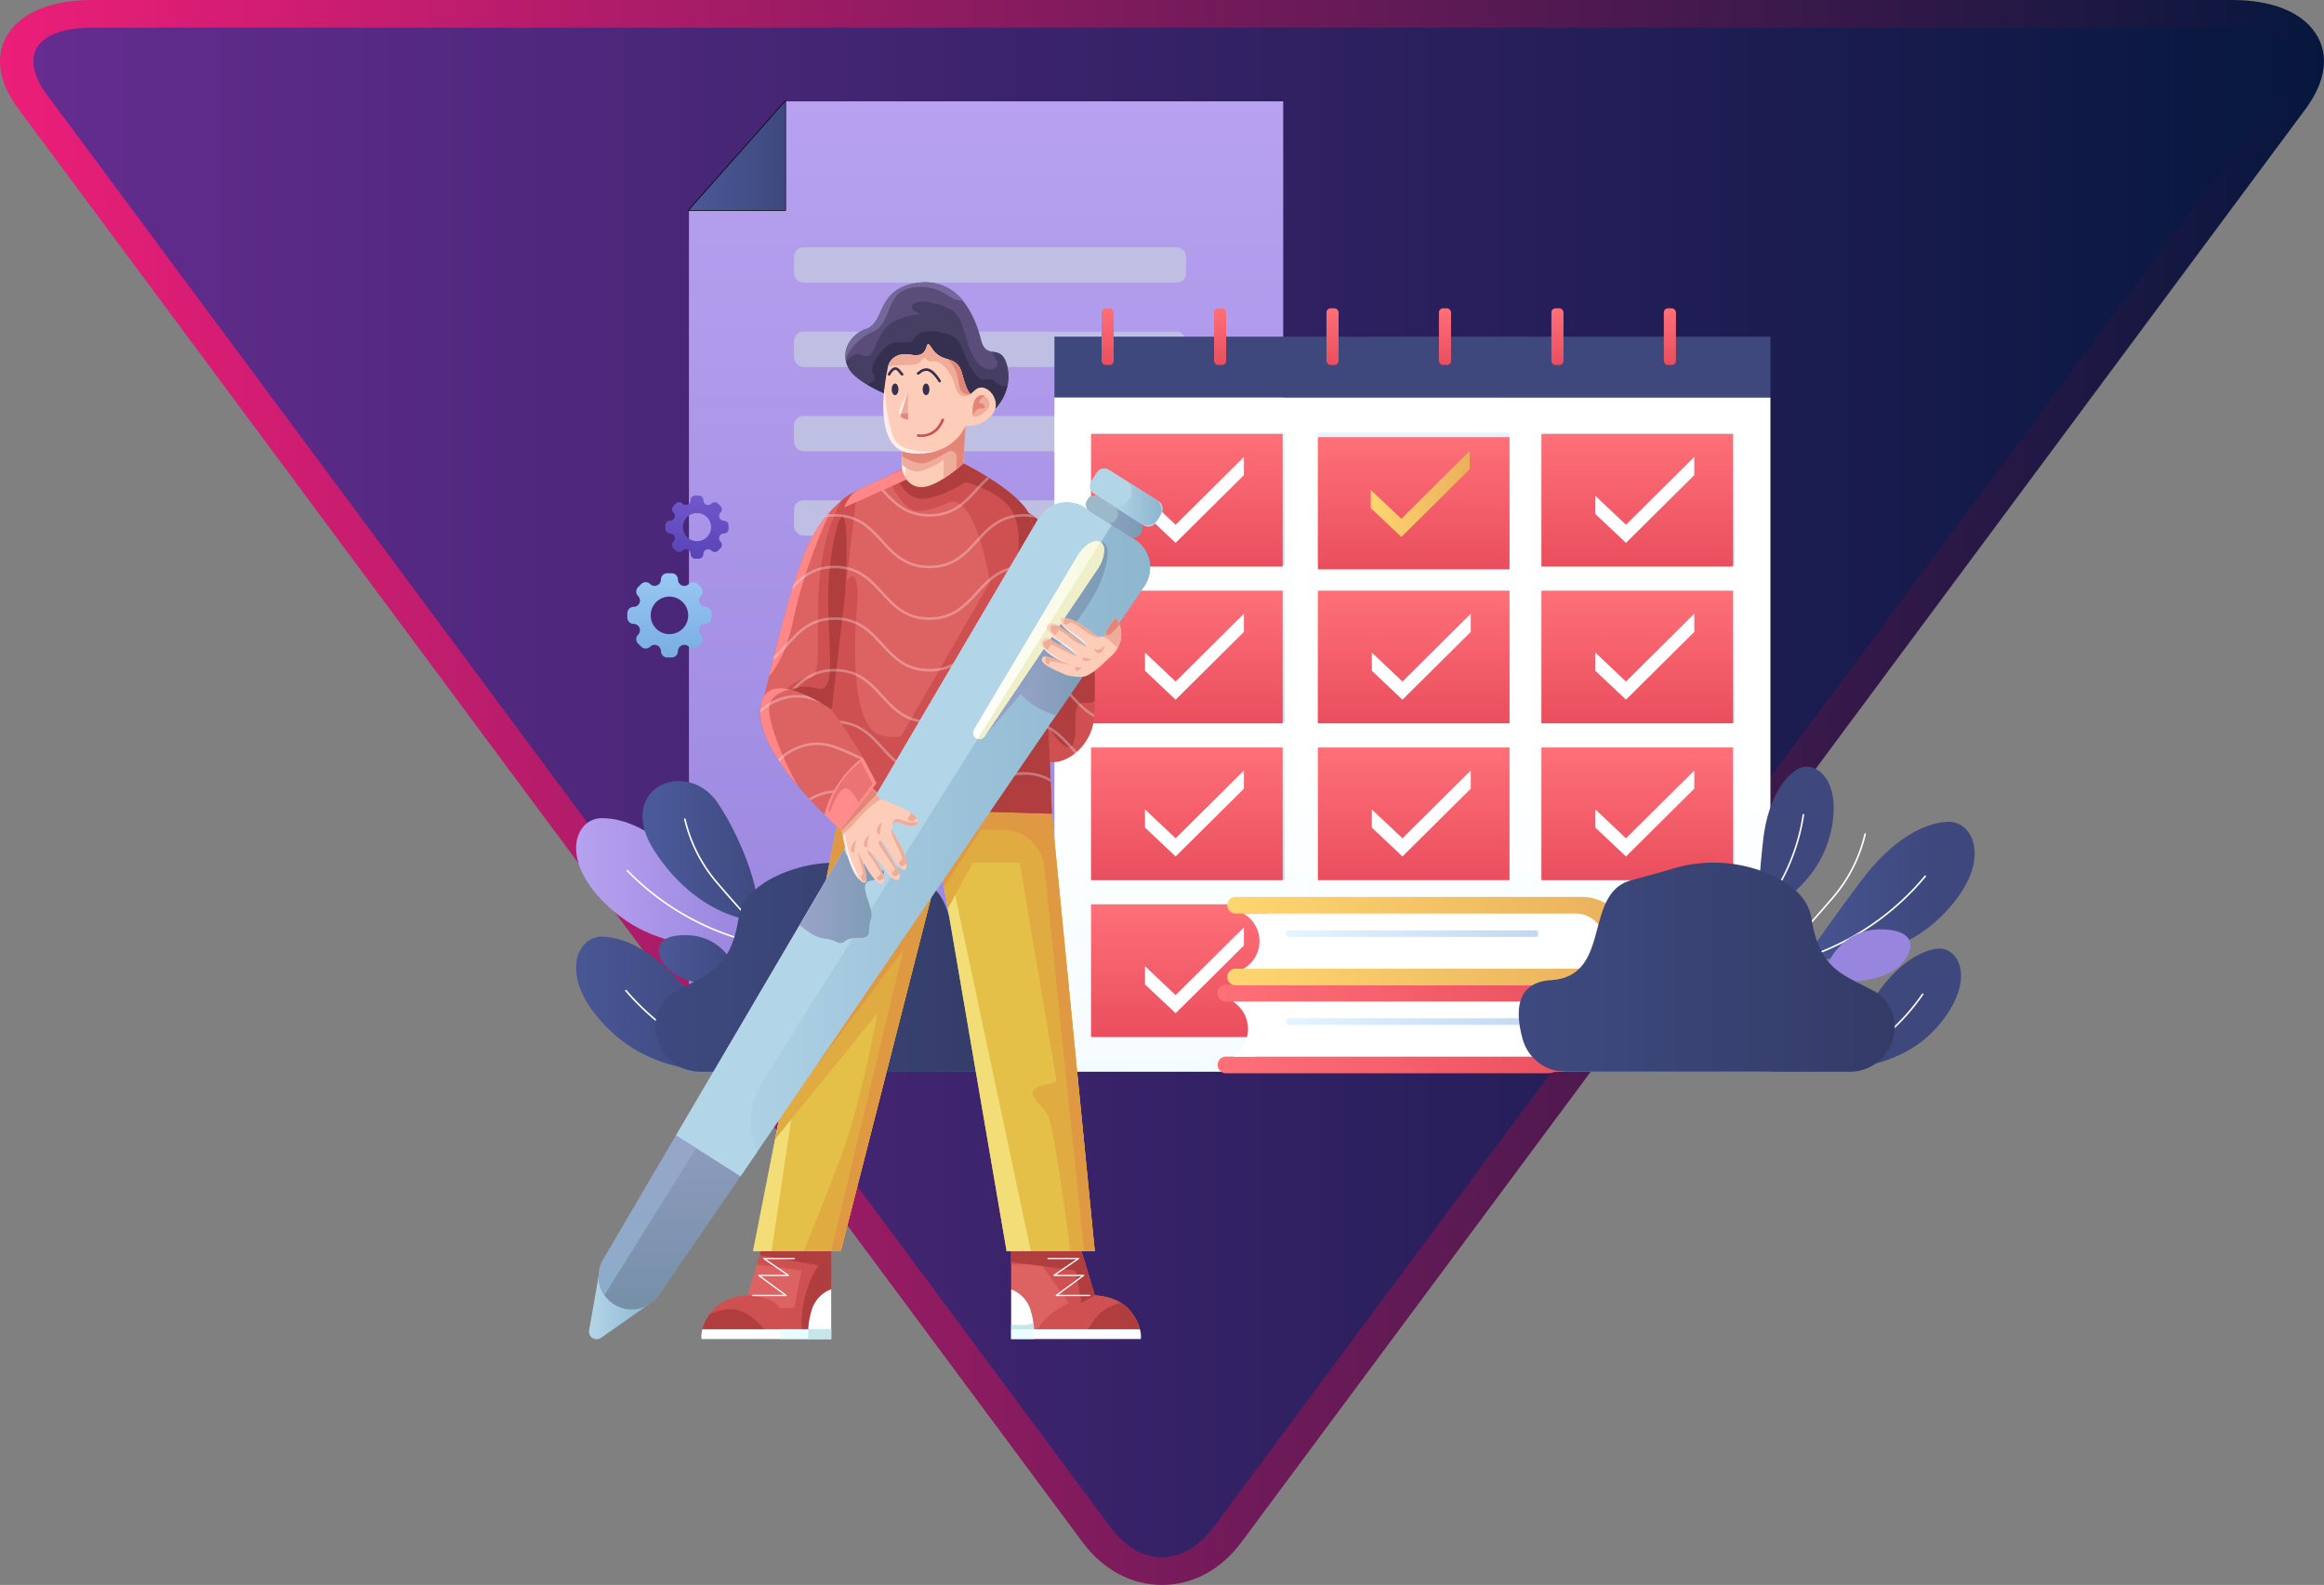 <svg id="Group_1357" data-name="Group 1357" xmlns="http://www.w3.org/2000/svg" xmlns:xlink="http://www.w3.org/1999/xlink" width="833.034" height="568.099" viewBox="0 0 833.034 568.099">
  <rect x="0" y="0" width="833.034" height="568.099" fill="#808080" stroke="none"/>
  <defs>
    <linearGradient id="linear-gradient" y1="0.5" x2="1" y2="0.5" gradientUnits="objectBoundingBox">
      <stop offset="0" stop-color="#662d91"/>
      <stop offset="1" stop-color="#05173d"/>
    </linearGradient>
    <linearGradient id="linear-gradient-2" y1="0.5" x2="1" y2="0.5" gradientUnits="objectBoundingBox">
      <stop offset="0" stop-color="#ed1e79"/>
      <stop offset="1" stop-color="#05173d"/>
    </linearGradient>
    <linearGradient id="linear-gradient-3" x1="0.5" x2="0.5" y2="1" gradientUnits="objectBoundingBox">
      <stop offset="0" stop-color="#80b1ff"/>
      <stop offset="1" stop-color="#6684e8"/>
    </linearGradient>
    <linearGradient id="linear-gradient-6" x1="0.5" x2="0.5" y2="1" gradientUnits="objectBoundingBox">
      <stop offset="0" stop-color="#b7a1f0"/>
      <stop offset="1" stop-color="#9885dd"/>
    </linearGradient>
    <linearGradient id="linear-gradient-7" y1="0.5" x2="1" y2="0.5" gradientUnits="objectBoundingBox">
      <stop offset="0" stop-color="#4a5999"/>
      <stop offset="1" stop-color="#3e487d"/>
    </linearGradient>
    <linearGradient id="linear-gradient-8" x1="0.5" x2="0.5" y2="1" gradientUnits="objectBoundingBox">
      <stop offset="0" stop-color="#7158cc"/>
      <stop offset="1" stop-color="#5844b7"/>
    </linearGradient>
    <linearGradient id="linear-gradient-9" x1="0.5" x2="0.5" y2="1" gradientUnits="objectBoundingBox">
      <stop offset="0" stop-color="#98c8f4"/>
      <stop offset="1" stop-color="#79aee2"/>
    </linearGradient>
    <linearGradient id="linear-gradient-10" x1="0.5" y1="0.542" x2="0.5" y2="1.321" gradientUnits="objectBoundingBox">
      <stop offset="0" stop-color="#fff"/>
      <stop offset="1" stop-color="#eefaff"/>
    </linearGradient>
    <linearGradient id="linear-gradient-11" x1="0.5" x2="0.5" y2="1" gradientUnits="objectBoundingBox">
      <stop offset="0" stop-color="#fe7078"/>
      <stop offset="1" stop-color="#ea4e5e"/>
    </linearGradient>
    <linearGradient id="linear-gradient-17" x1="0.5" x2="0.5" y2="1" gradientUnits="objectBoundingBox">
      <stop offset="0" stop-color="#e3f5ff"/>
      <stop offset="1" stop-color="#c2d8f2"/>
    </linearGradient>
    <linearGradient id="linear-gradient-25" x1="0" y1="0.5" x2="1" y2="0.5" xlink:href="#linear-gradient-9"/>
    <linearGradient id="linear-gradient-34" x1="-0.145" y1="-4.649" x2="0.89" y2="-4.649" xlink:href="#linear-gradient-7"/>
    <linearGradient id="linear-gradient-35" x1="0" y1="0.5" x2="1" y2="0.5" xlink:href="#linear-gradient-6"/>
    <linearGradient id="linear-gradient-38" y1="0.5" x2="1" y2="0.5" gradientUnits="objectBoundingBox">
      <stop offset="0" stop-color="#3e4a80"/>
      <stop offset="1" stop-color="#333b66"/>
    </linearGradient>
    <linearGradient id="linear-gradient-41" y1="0.5" x2="1" y2="0.5" gradientUnits="objectBoundingBox">
      <stop offset="0" stop-color="#fed670"/>
      <stop offset="1" stop-color="#eab05c"/>
    </linearGradient>
    <linearGradient id="linear-gradient-51" x1="0" y1="0.5" x2="1" y2="0.5" xlink:href="#linear-gradient-11"/>
    <linearGradient id="linear-gradient-52" x1="0" y1="0.5" x2="1" y2="0.5" xlink:href="#linear-gradient-17"/>
    <linearGradient id="linear-gradient-57" x1="-1.074" y1="13.956" x2="0.037" y2="13.956" xlink:href="#linear-gradient-7"/>
    <linearGradient id="linear-gradient-58" x1="-1.446" y1="8.527" x2="-0.272" y2="8.527" xlink:href="#linear-gradient-7"/>
    <linearGradient id="linear-gradient-59" x1="-0.285" y1="6.041" x2="0.761" y2="6.041" xlink:href="#linear-gradient-7"/>
    <linearGradient id="linear-gradient-61" x1="-7.669" y1="66.261" x2="-6.615" y2="66.261" xlink:href="#linear-gradient-6"/>
    <linearGradient id="linear-gradient-63" y1="0.5" x2="1" y2="0.5" gradientUnits="objectBoundingBox">
      <stop offset="0" stop-color="#b3d5e8"/>
      <stop offset="1" stop-color="#8db6cf"/>
    </linearGradient>
    <linearGradient id="linear-gradient-64" y1="0.5" x2="1" y2="0.5" gradientUnits="objectBoundingBox">
      <stop offset="0" stop-color="#9ba2c9"/>
      <stop offset="1" stop-color="#799cb3"/>
    </linearGradient>
    <linearGradient id="linear-gradient-67" x1="0.5" y1="-0.504" x2="0.5" y2="1.441" gradientUnits="objectBoundingBox">
      <stop offset="0" stop-color="#9ba2c9"/>
      <stop offset="1" stop-color="#6b8a9e"/>
    </linearGradient>
    <linearGradient id="linear-gradient-68" x1="0.5" y1="-0.504" x2="0.5" y2="1.441" gradientUnits="objectBoundingBox">
      <stop offset="0" stop-color="#9ba2c9"/>
      <stop offset="1" stop-color="#88b0c9"/>
    </linearGradient>
    <linearGradient id="linear-gradient-73" y1="0.5" x2="1" y2="0.5" gradientUnits="objectBoundingBox">
      <stop offset="0" stop-color="#fff"/>
      <stop offset="1" stop-color="#f8f9de"/>
    </linearGradient>
  </defs>
  <g id="Group_570" data-name="Group 570" transform="translate(0 0)">
    <path id="Path_3729" data-name="Path 3729" d="M3831.563,1232.678c-12.9,17.316-34.01,17.316-46.912,0L3403.332,720.962c-12.9-17.308-3.339-31.48,21.248-31.48h767.063c24.59,0,34.151,14.172,21.25,31.48Z" transform="translate(-3391.595 -683.527)" stroke="#fff" stroke-miterlimit="10" stroke-width="1" fill="url(#linear-gradient)"/>
    <g id="Group_569" data-name="Group 569">
      <path id="Path_3730" data-name="Path 3730" d="M3810.078,1253.581c-11.032,0-21.162-5.462-28.531-15.382L3400.225,724.615c-7.424-9.995-8.69-19.7-3.565-27.321s15.737-11.812,29.889-11.812h767.063c14.146,0,24.762,4.194,29.886,11.812s3.859,17.326-3.563,27.321L3838.6,1238.2C3831.242,1248.118,3821.113,1253.581,3810.078,1253.581Zm-383.53-558.2c-9.494,0-16.6,2.456-19.479,6.743s-1.68,10.593,3.3,17.3L3791.69,1233c5.121,6.889,11.651,10.685,18.388,10.685s13.266-3.8,18.375-10.68l0,0,381.331-513.578c4.978-6.708,6.186-13.018,3.3-17.3s-9.987-6.743-19.478-6.743Z" transform="translate(-3393.562 -685.482)" fill="url(#linear-gradient-2)"/>
    </g>
  </g>
  <g id="Group_571" data-name="Group 571" transform="translate(338.326 105.038)">
    <path id="Path_3731" data-name="Path 3731" d="M3634.621,855.622l-1.269,1.54-7.164-4.937.986-1.734a3.078,3.078,0,0,1,4.421-1.011l2.4,1.653A3.081,3.081,0,0,1,3634.621,855.622Z" transform="translate(-3618.187 -826.924)" fill="url(#linear-gradient-3)"/>
    <path id="Path_3732" data-name="Path 3732" d="M3635.984,856.082l-9.723,11.833a3.072,3.072,0,0,1-5.043-3.47l7.594-13.3Z" transform="translate(-3620.814 -825.844)" fill="url(#linear-gradient-3)"/>
    <ellipse id="Ellipse_152" data-name="Ellipse 152" cx="13.51" cy="13.51" rx="13.51" ry="13.51" transform="translate(7.897)" fill="url(#linear-gradient-3)"/>
    <ellipse id="Ellipse_153" data-name="Ellipse 153" cx="9.553" cy="9.553" rx="9.553" ry="9.553" transform="translate(11.855 3.957)" fill="#fff"/>
  </g>
  <g id="T_symbol" data-name="T symbol" transform="translate(365.697 264.583)">
    <ellipse id="Ellipse_154" data-name="Ellipse 154" cx="22.282" cy="22.282" rx="22.282" ry="22.282" fill="#9fd3d4"/>
    <ellipse id="Ellipse_155" data-name="Ellipse 155" cx="15.756" cy="15.756" rx="15.756" ry="15.756" transform="translate(6.526 6.526)" fill="none" stroke="#fff" stroke-miterlimit="10" stroke-width="0.937"/>
    <g id="Group_572" data-name="Group 572" transform="translate(15.823 14.586)">
      <path id="Path_3733" data-name="Path 3733" d="M3662.574,951.115l.172,3.609h-.431a4.4,4.4,0,0,0-.341-1.363,2.294,2.294,0,0,0-.938-.969,3.274,3.274,0,0,0-1.537-.313h-2.168v11.759a3.133,3.133,0,0,0,.309,1.771,1.69,1.69,0,0,0,1.325.477h.535v.421h-6.525v-.421h.546a1.562,1.562,0,0,0,1.382-.59,3.479,3.479,0,0,0,.25-1.658V952.08H3653.3a5.176,5.176,0,0,0-1.533.159,2.071,2.071,0,0,0-1.007.828,3.294,3.294,0,0,0-.5,1.658h-.434l.183-3.609Z" transform="translate(-3649.827 -951.115)" fill="#fff"/>
    </g>
  </g>
  <g id="Group_606" data-name="Group 606" transform="translate(206.49 36.329)">
    <g id="File" transform="translate(40.46)">
      <path id="Path_3734" data-name="Path 3734" d="M3772.455,788v347.679H3559.437V827l34.549-39Z" transform="translate(-3559.437 -788)" fill="url(#linear-gradient-6)"/>
      <path id="Path_3735" data-name="Path 3735" d="M3593.986,788v39h-34.549Z" transform="translate(-3559.437 -788)" fill="none" stroke="#000" stroke-linecap="round" stroke-linejoin="round" stroke-width="0.472"/>
      <path id="Path_3736" data-name="Path 3736" d="M3593.986,788v39h-34.549Z" transform="translate(-3559.437 -788)" fill="url(#linear-gradient-7)"/>
      <g id="Group_573" data-name="Group 573" transform="translate(37.643 52.298)">
        <rect id="Rectangle_170" data-name="Rectangle 170" width="140.57" height="12.686" rx="3.408" transform="translate(0 90.707)" fill="#bfbee3"/>
        <rect id="Rectangle_171" data-name="Rectangle 171" width="140.57" height="12.686" rx="3.408" transform="translate(0 60.471)" fill="#bfbee3"/>
        <rect id="Rectangle_172" data-name="Rectangle 172" width="140.57" height="12.686" rx="3.408" transform="translate(0 30.236)" fill="#bfbee3"/>
        <rect id="Rectangle_173" data-name="Rectangle 173" width="140.57" height="12.686" rx="3.408" fill="#bfbee3"/>
      </g>
    </g>
    <g id="Ornament" transform="translate(18.366 141.291)">
      <g id="Gears">
        <path id="Path_3737" data-name="Path 3737" d="M3574.71,891.935h0a1.7,1.7,0,0,1-1.2-2.9h0a1.7,1.7,0,0,0,0-2.4l-.833-.833a1.7,1.7,0,0,0-2.4,0h0a1.7,1.7,0,0,1-2.9-1.2h0a1.7,1.7,0,0,0-1.7-1.7h-1.18a1.7,1.7,0,0,0-1.7,1.7h0a1.7,1.7,0,0,1-2.9,1.2h0a1.7,1.7,0,0,0-2.4,0l-.833.833a1.7,1.7,0,0,0,0,2.4h0a1.7,1.7,0,0,1-1.2,2.9h0a1.7,1.7,0,0,0-1.693,1.7v1.182a1.7,1.7,0,0,0,1.693,1.7h0a1.7,1.7,0,0,1,1.2,2.9h0a1.7,1.7,0,0,0,0,2.4l.833.832a1.7,1.7,0,0,0,2.4,0h0a1.7,1.7,0,0,1,2.9,1.2h0a1.7,1.7,0,0,0,1.7,1.7h1.18a1.7,1.7,0,0,0,1.7-1.7h0a1.7,1.7,0,0,1,2.9-1.2h0a1.7,1.7,0,0,0,2.4,0l.833-.832a1.7,1.7,0,0,0,0-2.4h0a1.7,1.7,0,0,1,1.2-2.9h0a1.7,1.7,0,0,0,1.7-1.7v-1.182A1.7,1.7,0,0,0,3574.71,891.935Zm-5.127,4.578a5.114,5.114,0,0,1-2.2,2.2,4.5,4.5,0,0,1-.73.3,4.993,4.993,0,0,1-3.122,0,4.395,4.395,0,0,1-.729-.3,4.969,4.969,0,0,1-2.2-2.2,4.547,4.547,0,0,1-.3-.728,5.057,5.057,0,0,1,0-3.123,4.408,4.408,0,0,1,.3-.727,4.948,4.948,0,0,1,2.2-2.2,4.281,4.281,0,0,1,.729-.3,5.037,5.037,0,0,1,3.122,0,4.66,4.66,0,0,1,.73.3,5.107,5.107,0,0,1,2.2,2.2,4.011,4.011,0,0,1,.3.727,5.01,5.01,0,0,1,0,3.123A4.125,4.125,0,0,1,3569.583,896.513Z" transform="translate(-3540.113 -882.904)" fill="url(#linear-gradient-8)"/>
        <path id="Path_3738" data-name="Path 3738" d="M3572.536,913.663h0a2.266,2.266,0,0,1-1.6-3.869h0a2.261,2.261,0,0,0,0-3.2l-1.11-1.111a2.266,2.266,0,0,0-3.2,0h0a2.267,2.267,0,0,1-3.871-1.6h0a2.265,2.265,0,0,0-2.262-2.265h-1.578a2.266,2.266,0,0,0-2.267,2.265h0a2.264,2.264,0,0,1-3.865,1.6h0a2.271,2.271,0,0,0-3.208,0l-1.108,1.111a2.263,2.263,0,0,0,0,3.2h0a2.266,2.266,0,0,1-1.6,3.869h0a2.267,2.267,0,0,0-2.271,2.264V917.5a2.267,2.267,0,0,0,2.271,2.264h0a2.266,2.266,0,0,1,1.6,3.868h0a2.263,2.263,0,0,0,0,3.2l1.108,1.109a2.267,2.267,0,0,0,3.208,0h0a2.264,2.264,0,0,1,3.865,1.6v0a2.266,2.266,0,0,0,2.267,2.264h1.578a2.265,2.265,0,0,0,2.262-2.264v0a2.268,2.268,0,0,1,3.871-1.6h0a2.262,2.262,0,0,0,3.2,0l1.11-1.109a2.261,2.261,0,0,0,0-3.2h0a2.265,2.265,0,0,1,1.6-3.868h0a2.265,2.265,0,0,0,2.27-2.264v-1.577A2.266,2.266,0,0,0,3572.536,913.663Zm-6.839,6.106a6.767,6.767,0,0,1-2.942,2.941,5.908,5.908,0,0,1-.968.4,6.663,6.663,0,0,1-4.166,0,5.616,5.616,0,0,1-.974-.4,6.631,6.631,0,0,1-2.939-2.941,5.714,5.714,0,0,1-.4-.97,6.727,6.727,0,0,1,0-4.166,5.617,5.617,0,0,1,.4-.97,6.625,6.625,0,0,1,2.939-2.941,5.76,5.76,0,0,1,.974-.4,6.7,6.7,0,0,1,4.166,0,6.034,6.034,0,0,1,.968.4,6.762,6.762,0,0,1,2.942,2.941,5.528,5.528,0,0,1,.4.97,6.708,6.708,0,0,1,0,4.166A5.622,5.622,0,0,1,3565.7,919.768Z" transform="translate(-3544.595 -873.76)" fill="url(#linear-gradient-9)"/>
      </g>
    </g>
    <rect id="Rectangle_174" data-name="Rectangle 174" width="256.646" height="241.702" transform="translate(171.469 106.111)" fill="url(#linear-gradient-10)"/>
    <rect id="Rectangle_175" data-name="Rectangle 175" width="256.646" height="21.766" transform="translate(171.469 84.345)" fill="#3e487d"/>
    <g id="Group_574" data-name="Group 574" transform="translate(188.372 74.19)">
      <rect id="Rectangle_176" data-name="Rectangle 176" width="4.343" height="20.31" rx="1.459" fill="url(#linear-gradient-11)"/>
      <rect id="Rectangle_177" data-name="Rectangle 177" width="4.343" height="20.31" rx="1.459" transform="translate(40.306)" fill="url(#linear-gradient-11)"/>
      <rect id="Rectangle_178" data-name="Rectangle 178" width="4.343" height="20.31" rx="1.459" transform="translate(80.613)" fill="url(#linear-gradient-11)"/>
      <rect id="Rectangle_179" data-name="Rectangle 179" width="4.343" height="20.31" rx="1.459" transform="translate(120.92)" fill="url(#linear-gradient-11)"/>
      <rect id="Rectangle_180" data-name="Rectangle 180" width="4.343" height="20.31" rx="1.459" transform="translate(161.227)" fill="url(#linear-gradient-11)"/>
      <rect id="Rectangle_181" data-name="Rectangle 181" width="4.343" height="20.31" rx="1.459" transform="translate(201.533)" fill="url(#linear-gradient-11)"/>
    </g>
    <rect id="Rectangle_182" data-name="Rectangle 182" width="68.699" height="47.546" transform="translate(185.289 231.604)" fill="url(#linear-gradient-17)"/>
    <rect id="Rectangle_183" data-name="Rectangle 183" width="68.699" height="47.546" transform="translate(346.516 231.604)" fill="url(#linear-gradient-17)"/>
    <rect id="Rectangle_184" data-name="Rectangle 184" width="68.699" height="47.546" transform="translate(185.289 288.034)" fill="url(#linear-gradient-17)"/>
    <rect id="Rectangle_185" data-name="Rectangle 185" width="68.699" height="47.546" transform="translate(346.516 288.034)" fill="url(#linear-gradient-17)"/>
    <rect id="Rectangle_186" data-name="Rectangle 186" width="68.699" height="47.546" transform="translate(265.902 288.034)" fill="url(#linear-gradient-17)"/>
    <rect id="Rectangle_187" data-name="Rectangle 187" width="68.699" height="47.546" transform="translate(185.289 175.175)" fill="url(#linear-gradient-17)"/>
    <rect id="Rectangle_188" data-name="Rectangle 188" width="68.699" height="47.546" transform="translate(265.902 175.175)" fill="url(#linear-gradient-17)"/>
    <g id="Group_575" data-name="Group 575" transform="translate(346.516 175.175)">
      <rect id="Rectangle_189" data-name="Rectangle 189" width="68.699" height="47.546" fill="url(#linear-gradient-17)"/>
      <ellipse id="Ellipse_156" data-name="Ellipse 156" cx="9.086" cy="9.086" rx="9.086" ry="9.086" transform="translate(26.169 14.835)" fill="url(#linear-gradient-25)"/>
    </g>
    <rect id="Rectangle_190" data-name="Rectangle 190" width="68.699" height="47.546" transform="translate(185.289 118.746)" fill="url(#linear-gradient-17)"/>
    <g id="Group_576" data-name="Group 576" transform="translate(265.902 231.604)">
      <rect id="Rectangle_191" data-name="Rectangle 191" width="68.699" height="47.546" fill="url(#linear-gradient-11)"/>
      <path id="Path_3739" data-name="Path 3739" d="M3723.86,969.56l10.972,10.357,24.476-24.3v-6.507l-24.476,24.3-10.972-10.358Z" transform="translate(-3704.514 -940.857)" fill="#fff"/>
    </g>
    <g id="Group_577" data-name="Group 577" transform="translate(184.589 119.201)">
      <rect id="Rectangle_192" data-name="Rectangle 192" width="68.699" height="47.546" fill="url(#linear-gradient-11)"/>
      <path id="Path_3740" data-name="Path 3740" d="M3669.242,894.06l10.975,10.357,24.479-24.3v-6.506l-24.479,24.3-10.975-10.356Z" transform="translate(-3649.895 -865.356)" fill="#fff"/>
    </g>
    <g id="Group_579" data-name="Group 579" transform="translate(346.516 118.746)">
      <rect id="Rectangle_193" data-name="Rectangle 193" width="68.699" height="47.546" fill="url(#linear-gradient-17)"/>
      <g id="Group_578" data-name="Group 578" transform="translate(7.426 8.127)">
        <rect id="Rectangle_194" data-name="Rectangle 194" width="35.963" height="4.508" rx="1.514" fill="url(#linear-gradient-25)"/>
        <rect id="Rectangle_195" data-name="Rectangle 195" width="45.146" height="2.764" rx="0.928" transform="translate(0.204 9.295)" fill="url(#linear-gradient-25)"/>
        <rect id="Rectangle_196" data-name="Rectangle 196" width="45.146" height="2.764" rx="0.928" transform="translate(0.204 16.55)" fill="url(#linear-gradient-25)"/>
        <rect id="Rectangle_197" data-name="Rectangle 197" width="45.146" height="2.764" rx="0.928" transform="translate(0.204 23.806)" fill="url(#linear-gradient-25)"/>
      </g>
    </g>
    <g id="Plant_2" data-name="Plant 2" transform="translate(0 243.613)">
      <g id="Group_581" data-name="Group 581" transform="translate(0 55.785)">
        <path id="Path_3741" data-name="Path 3741" d="M3593.514,1036.807s-28.558,5.121-48.466-13.485-13.009-34.508-3.237-34.214,20.9,7.624,30,18.936S3593.514,1036.807,3593.514,1036.807Z" transform="translate(-3532.26 -989.103)" fill="url(#linear-gradient-34)"/>
        <g id="Group_580" data-name="Group 580" transform="translate(17.589 19.069)">
          <path id="Path_3742" data-name="Path 3742" d="M3587.724,1030.831a.233.233,0,0,1-.065-.012,94.045,94.045,0,0,1-43.523-28.446.286.286,0,1,1,.453-.351,93.431,93.431,0,0,0,43.235,28.25.286.286,0,0,1-.1.559Z" transform="translate(-3544.075 -1001.912)" fill="#fff"/>
        </g>
      </g>
      <g id="Group_583" data-name="Group 583" transform="translate(0.019 13.324)">
        <path id="Path_3743" data-name="Path 3743" d="M3595.651,1005.086s-28.2,6.835-49.193-10.539-15.07-33.66-5.3-33.955,21.319,6.349,31.091,17.091S3595.651,1005.086,3595.651,1005.086Z" transform="translate(-3532.273 -960.583)" fill="url(#linear-gradient-35)"/>
        <g id="Group_582" data-name="Group 582" transform="translate(18.078 18.538)">
          <path id="Path_3744" data-name="Path 3744" d="M3589.714,999.286a.256.256,0,0,1-.065-.007,94.075,94.075,0,0,1-45.163-25.771.288.288,0,0,1,.435-.377,93.423,93.423,0,0,0,44.857,25.59.285.285,0,0,1-.063.564Z" transform="translate(-3544.416 -973.034)" fill="#fff"/>
        </g>
      </g>
      <g id="Group_585" data-name="Group 585" transform="translate(23.811)">
        <path id="Path_3745" data-name="Path 3745" d="M3586.836,1001.434s-18.84-1.437-34-24.261,11.2-34.34,22.455-17.565C3585.784,975.256,3593.947,1000.841,3586.836,1001.434Z" transform="translate(-3548.253 -951.633)" fill="url(#linear-gradient-7)"/>
        <g id="Group_584" data-name="Group 584" transform="translate(14.902 13.387)">
          <path id="Path_3746" data-name="Path 3746" d="M3581.945,997.325a.3.3,0,0,1-.2-.082c-.021-.024-2.539-2.509-11.858-13.343a53.967,53.967,0,0,1-11.615-22.939.286.286,0,0,1,.564-.1,53.442,53.442,0,0,0,11.484,22.666c9.292,10.8,11.806,13.284,11.83,13.308a.286.286,0,0,1,0,.4A.271.271,0,0,1,3581.945,997.325Z" transform="translate(-3558.263 -960.625)" fill="#fff"/>
        </g>
      </g>
      <path id="Path_3747" data-name="Path 3747" d="M3580.16,1001.788s-4.091-13.009-18.469-13.046-9.871,10.216-3.446,14.189S3581.886,1009.151,3580.16,1001.788Z" transform="translate(-3522.533 -933.495)" fill="url(#linear-gradient-7)"/>
      <path id="Path_3748" data-name="Path 3748" d="M3630.942,973.466a50.674,50.674,0,0,0-34.49,1.852c-7.366,3.185-14.008,8.156-15.268,15.959-2.966,18.36-10.958,19.87-22.506,26.075a13.073,13.073,0,0,0-4.292,3.772c-7.724,10.339.15,25.1,13.052,25.1h101.891a15.961,15.961,0,0,0,15.364-11.666c2.545-9.1,2.952-20.326-10.134-21.15-22.217-1.4-11.249-31.21-28.917-35.85C3639.817,976.028,3634.909,974.641,3630.942,973.466Z" transform="translate(-3522.939 -942.021)" fill="url(#linear-gradient-38)"/>
    </g>
    <g id="Scheduling" transform="translate(265.902 118.746)">
      <rect id="Rectangle_198" data-name="Rectangle 198" width="68.699" height="47.393" fill="url(#linear-gradient-17)"/>
      <g id="Group_586" data-name="Group 586" transform="translate(0 1.612)">
        <rect id="Rectangle_199" data-name="Rectangle 199" width="68.699" height="47.393" fill="url(#linear-gradient-11)"/>
        <path id="Path_3749" data-name="Path 3749" d="M3723.6,892.638l10.97,10.357,24.483-24.3V872.19l-24.483,24.3-10.97-10.356Z" transform="translate(-3704.639 -867.208)" fill="url(#linear-gradient-41)"/>
      </g>
    </g>
    <g id="Group_587" data-name="Group 587" transform="translate(346.02 119.201)">
      <rect id="Rectangle_200" data-name="Rectangle 200" width="68.699" height="47.546" fill="url(#linear-gradient-11)"/>
      <path id="Path_3750" data-name="Path 3750" d="M3777.674,894.06l10.972,10.357,24.482-24.3v-6.506l-24.482,24.3-10.972-10.356Z" transform="translate(-3758.327 -865.356)" fill="#fff"/>
    </g>
    <g id="Group_588" data-name="Group 588" transform="translate(184.589 175.403)">
      <rect id="Rectangle_201" data-name="Rectangle 201" width="68.699" height="47.546" fill="url(#linear-gradient-11)"/>
      <path id="Path_3751" data-name="Path 3751" d="M3669.242,931.81l10.975,10.358,24.479-24.3v-6.507l-24.479,24.3L3669.242,925.3Z" transform="translate(-3649.895 -903.107)" fill="#fff"/>
    </g>
    <g id="Group_589" data-name="Group 589" transform="translate(265.902 175.403)">
      <rect id="Rectangle_202" data-name="Rectangle 202" width="68.699" height="47.546" fill="url(#linear-gradient-11)"/>
      <path id="Path_3752" data-name="Path 3752" d="M3723.86,931.81l10.972,10.358,24.476-24.3v-6.507l-24.476,24.3L3723.86,925.3Z" transform="translate(-3704.514 -903.107)" fill="#fff"/>
    </g>
    <g id="Group_590" data-name="Group 590" transform="translate(346.02 175.403)">
      <rect id="Rectangle_203" data-name="Rectangle 203" width="68.699" height="47.546" fill="url(#linear-gradient-11)"/>
      <path id="Path_3753" data-name="Path 3753" d="M3777.674,931.81l10.972,10.358,24.482-24.3v-6.507l-24.482,24.3L3777.674,925.3Z" transform="translate(-3758.327 -903.107)" fill="#fff"/>
    </g>
    <g id="Group_591" data-name="Group 591" transform="translate(346.02 231.604)">
      <rect id="Rectangle_204" data-name="Rectangle 204" width="68.699" height="47.546" fill="url(#linear-gradient-11)"/>
      <path id="Path_3754" data-name="Path 3754" d="M3777.674,969.56l10.972,10.357,24.482-24.3v-6.507l-24.482,24.3-10.972-10.358Z" transform="translate(-3758.327 -940.857)" fill="#fff"/>
    </g>
    <g id="Group_592" data-name="Group 592" transform="translate(184.589 231.604)">
      <rect id="Rectangle_205" data-name="Rectangle 205" width="68.699" height="47.546" fill="url(#linear-gradient-11)"/>
      <path id="Path_3755" data-name="Path 3755" d="M3669.242,969.56l10.975,10.357,24.479-24.3v-6.507l-24.479,24.3-10.975-10.358Z" transform="translate(-3649.895 -940.857)" fill="#fff"/>
    </g>
    <g id="Group_593" data-name="Group 593" transform="translate(265.902 287.806)">
      <rect id="Rectangle_206" data-name="Rectangle 206" width="68.699" height="47.546" fill="url(#linear-gradient-11)"/>
      <path id="Path_3756" data-name="Path 3756" d="M3723.86,1007.31l10.972,10.357,24.476-24.3v-6.507l-24.476,24.3L3723.86,1000.8Z" transform="translate(-3704.514 -978.607)" fill="#fff"/>
    </g>
    <g id="Group_594" data-name="Group 594" transform="translate(346.02 287.806)">
      <rect id="Rectangle_207" data-name="Rectangle 207" width="68.699" height="47.546" fill="url(#linear-gradient-11)"/>
      <path id="Path_3757" data-name="Path 3757" d="M3777.674,1007.31l10.972,10.357,24.482-24.3v-6.507l-24.482,24.3-10.972-10.356Z" transform="translate(-3758.327 -978.607)" fill="#fff"/>
    </g>
    <g id="Group_595" data-name="Group 595" transform="translate(184.589 287.806)">
      <rect id="Rectangle_208" data-name="Rectangle 208" width="68.699" height="47.546" fill="url(#linear-gradient-11)"/>
      <path id="Path_3758" data-name="Path 3758" d="M3669.242,1007.31l10.975,10.357,24.479-24.3v-6.507l-24.479,24.3-10.975-10.356Z" transform="translate(-3649.895 -978.607)" fill="#fff"/>
    </g>
    <g id="Books" transform="translate(229.915 285.151)">
      <g id="Book_2" data-name="Book 2" transform="translate(0 31.516)">
        <path id="Path_3759" data-name="Path 3759" d="M3822.737,1016.335A15.632,15.632,0,0,0,3807.1,1000.7H3689.682a2.99,2.99,0,0,0,0,5.98H3700.2v19.748h-10.517a2.99,2.99,0,0,0,0,5.979H3805.15a5.954,5.954,0,0,0,2.271-.452A15.628,15.628,0,0,0,3822.737,1016.335Z" transform="translate(-3686.692 -1000.703)" fill="url(#linear-gradient-51)"/>
        <path id="Path_3760" data-name="Path 3760" d="M3812.938,1014.605a9.879,9.879,0,0,1-9.884,9.886H3690.5v-.108a11.69,11.69,0,0,0,0-19.548v-.115h112.555A9.884,9.884,0,0,1,3812.938,1014.605Z" transform="translate(-3684.831 -998.74)" fill="#fff"/>
        <g id="Group_596" data-name="Group 596" transform="translate(24.632 11.99)">
          <rect id="Rectangle_209" data-name="Rectangle 209" width="90.322" height="2.363" rx="0.794" fill="url(#linear-gradient-52)"/>
          <rect id="Rectangle_210" data-name="Rectangle 210" width="87.041" height="2.075" rx="0.697" transform="translate(5.933 6.708)" fill="url(#linear-gradient-52)"/>
        </g>
      </g>
      <g id="Book_1" data-name="Book 1" transform="translate(3.526)">
        <path id="Path_3761" data-name="Path 3761" d="M3832.514,995.166c0-8.634-7.379-15.632-16.485-15.632H3692.212a2.994,2.994,0,1,0,0,5.979h11.09v19.749h-11.09a2.993,2.993,0,1,0,0,5.978h121.756a6.591,6.591,0,0,0,2.4-.451C3825.315,1010.62,3832.514,1003.692,3832.514,995.166Z" transform="translate(-3689.06 -979.534)" fill="url(#linear-gradient-41)"/>
        <path id="Path_3762" data-name="Path 3762" d="M3822.18,993.435a9.627,9.627,0,0,1-3.055,6.993,10.672,10.672,0,0,1-7.373,2.894H3693.074v-.111a11.371,11.371,0,0,0,0-19.546v-.115h118.678A10.165,10.165,0,0,1,3822.18,993.435Z" transform="translate(-3687.101 -977.571)" fill="#fff"/>
        <g id="Group_597" data-name="Group 597" transform="translate(21.106 11.99)">
          <rect id="Rectangle_211" data-name="Rectangle 211" width="90.322" height="2.363" rx="0.794" fill="url(#linear-gradient-52)"/>
          <rect id="Rectangle_212" data-name="Rectangle 212" width="87.041" height="2.075" rx="0.697" transform="translate(5.933 6.708)" fill="url(#linear-gradient-52)"/>
        </g>
      </g>
    </g>
    <g id="Plant_1" data-name="Plant 1" transform="translate(337.902 238.479)">
      <g id="Group_599" data-name="Group 599" transform="translate(112.088 65.192)">
        <path id="Path_3763" data-name="Path 3763" d="M3834.707,1034.963s23.427,1.612,37.813-15.106,7.437-28.908-.4-27.814-16.148,7.97-22.479,17.872S3834.707,1034.963,3834.707,1034.963Z" transform="translate(-3834.421 -991.974)" fill="url(#linear-gradient-57)"/>
        <g id="Group_598" data-name="Group 598" transform="translate(0 16.083)">
          <path id="Path_3764" data-name="Path 3764" d="M3834.851,1029.963a.285.285,0,0,1-.16-.545,75.517,75.517,0,0,0,32.28-26.505.287.287,0,0,1,.49.3,76.2,76.2,0,0,1-32.551,26.732A.221.221,0,0,1,3834.851,1029.963Z" transform="translate(-3834.515 -1002.777)" fill="#fff"/>
        </g>
      </g>
      <g id="Group_601" data-name="Group 601" transform="translate(85.019)">
        <path id="Path_3765" data-name="Path 3765" d="M3816.525,1001.892s20.82-8.427,26.183-28.83-5.713-27.972-11.99-23.749-10.544,13.617-11.846,24.785S3816.525,1001.892,3816.525,1001.892Z" transform="translate(-3816.24 -948.185)" fill="url(#linear-gradient-58)"/>
        <g id="Group_600" data-name="Group 600" transform="translate(0 16.954)">
          <path id="Path_3766" data-name="Path 3766" d="M3816.656,996.611a.287.287,0,0,1-.252-.472,72.272,72.272,0,0,0,16.652-36.308.287.287,0,0,1,.571.057,72.838,72.838,0,0,1-16.792,36.626A.271.271,0,0,1,3816.656,996.611Z" transform="translate(-3816.333 -959.573)" fill="#fff"/>
        </g>
      </g>
      <g id="Group_603" data-name="Group 603" transform="translate(102.582 19.744)">
        <path id="Path_3767" data-name="Path 3767" d="M3828.323,1010.123s28.649,4.582,48.2-14.4,12.358-34.747,2.6-34.268-20.758,8.017-29.644,19.5S3828.323,1010.123,3828.323,1010.123Z" transform="translate(-3828.037 -961.447)" fill="url(#linear-gradient-59)"/>
        <g id="Group_602" data-name="Group 602" transform="translate(0 19.229)">
          <path id="Path_3768" data-name="Path 3768" d="M3828.44,1004.095a.286.286,0,0,1-.11-.558,93.386,93.386,0,0,0,42.7-29.057.287.287,0,1,1,.463.34,94.049,94.049,0,0,1-42.981,29.262A.4.4,0,0,1,3828.44,1004.095Z" transform="translate(-3828.13 -974.363)" fill="#fff"/>
        </g>
      </g>
      <g id="Group_605" data-name="Group 605" transform="translate(98.101 10.43)">
        <path id="Path_3769" data-name="Path 3769" d="M3827.794,1004.992s18.842-1.439,34-24.262-11.193-34.34-22.449-17.564C3828.846,978.814,3820.688,1004.4,3827.794,1004.992Z" transform="translate(-3825.12 -955.191)" fill="url(#linear-gradient-35)"/>
        <g id="Group_604" data-name="Group 604" transform="translate(2.389 13.387)">
          <path id="Path_3770" data-name="Path 3770" d="M3827.012,1000.883a.274.274,0,0,1-.205-.086.287.287,0,0,1,0-.4c.026-.024,2.536-2.507,11.833-13.307a53.445,53.445,0,0,0,11.483-22.667.287.287,0,0,1,.564.1,54.055,54.055,0,0,1-11.615,22.939c-9.32,10.833-11.838,13.319-11.861,13.343A.281.281,0,0,1,3827.012,1000.883Z" transform="translate(-3826.725 -964.183)" fill="#fff"/>
        </g>
      </g>
      <path id="Path_3771" data-name="Path 3771" d="M3833.383,1000.706s4.754-13.744,20.084-13.35,10.209,11.189,3.236,15.231S3831.313,1008.5,3833.383,1000.706Z" transform="translate(-3723.059 -929.044)" fill="url(#linear-gradient-61)"/>
      <path id="Path_3772" data-name="Path 3772" d="M3814.391,973.466a50.672,50.672,0,0,1,34.49,1.852c7.364,3.185,14.011,8.156,15.268,15.959,2.96,18.36,10.959,19.87,22.506,26.075a13.052,13.052,0,0,1,4.292,3.772c7.724,10.339-.148,25.1-13.052,25.1H3776a15.956,15.956,0,0,1-15.363-11.666c-2.546-9.1-2.951-20.326,10.132-21.15,22.219-1.4,11.25-31.21,28.915-35.85C3805.513,976.028,3810.424,974.641,3814.391,973.466Z" transform="translate(-3759.227 -936.887)" fill="url(#linear-gradient-38)"/>
    </g>
  </g>
  <g id="Man" transform="translate(211.131 101.217)">
    <g id="Group_607" data-name="Group 607" transform="translate(151.314 340.61)">
      <path id="Path_3773" data-name="Path 3773" d="M3683.172,1095.024H3645.24a28.25,28.25,0,0,0-1.11-6.422,11.4,11.4,0,0,0-7.116-7.921v-17.921l23.251-2.388,6.717,22.5s8.2,0,12.714,5.553A17.44,17.44,0,0,1,3683.172,1095.024Z" transform="translate(-3637.014 -1060.371)" fill="#dd6262"/>
      <path id="Path_3774" data-name="Path 3774" d="M3683.172,1095.024h-36.62c3.214-5.977,11.141-9.374,11.141-9.374l-9.41-13.261-.431-.619h-10.836v-9.011l23.251-2.388,6.717,22.5a20.053,20.053,0,0,1,9.469,2.72,12.882,12.882,0,0,1,3.245,2.833A17.44,17.44,0,0,1,3683.172,1095.024Z" transform="translate(-3637.014 -1060.371)" fill="#ce5050"/>
      <path id="Path_3775" data-name="Path 3775" d="M3674.128,1086.743h-18.617c.74-1.211,1.555-2.426,2.431-3.617a15.623,15.623,0,0,1,9.466-5.813,12.951,12.951,0,0,1,3.248,2.831A17.447,17.447,0,0,1,3674.128,1086.743Z" transform="translate(-3627.973 -1052.09)" fill="#b03e3e"/>
      <path id="Path_3776" data-name="Path 3776" d="M3666.986,1082.876l-4.755,2.664-2.137-11.566-11.809-1.582-4.613-.619-6.658-.889v-8.125l23.256-2.388Z" transform="translate(-3637.014 -1060.371)" fill="#b03e3e"/>
      <path id="Path_3777" data-name="Path 3777" d="M3683.513,1087.116h-46.5v-3.469h46.157A9.607,9.607,0,0,1,3683.513,1087.116Z" transform="translate(-3637.014 -1048.993)" fill="#fff"/>
      <rect id="Rectangle_213" data-name="Rectangle 213" width="8.226" height="3.47" transform="translate(0 34.653)" fill="#e9fcff"/>
      <path id="Path_3778" data-name="Path 3778" d="M3645.24,1088.355h-8.226v-14.343a11.4,11.4,0,0,1,7.116,7.92,26.994,26.994,0,0,1,.86,3.962C3645.121,1086.744,3645.194,1087.568,3645.24,1088.355Z" transform="translate(-3637.014 -1053.703)" fill="#fff"/>
      <path id="Path_3779" data-name="Path 3779" d="M3645.24,1084.456h-8.226v-1.508a11.763,11.763,0,0,1,2.233-.056c3.05.211,4.777-.259,5.742-.9C3645.121,1082.844,3645.194,1083.668,3645.24,1084.456Z" transform="translate(-3637.014 -1049.803)" fill="#c5e6ea"/>
      <path id="Path_3780" data-name="Path 3780" d="M3660.785,1079.832h-11.931l9.788-7.181h-10.653l8.845-6.052h-10.923" transform="translate(-3632.666 -1057.326)" fill="none" stroke="#fff" stroke-linecap="round" stroke-linejoin="round" stroke-width="0.468"/>
    </g>
    <g id="Group_608" data-name="Group 608" transform="translate(125.804 189.275)">
      <path id="Path_3781" data-name="Path 3781" d="M3675.361,1116.718h-31.593l-21.059-122.761-2.83-16.5V958.721l25.511.74,14.575.417,1.726,17.581,6.875,70.064,2.008,20.5Z" transform="translate(-3619.879 -958.721)" fill="#e4c048"/>
      <path id="Path_3782" data-name="Path 3782" d="M3652.455,1113.594h-8.687l-21.059-122.761-2.83-16.5V965.11l1.3,1.315Z" transform="translate(-3619.879 -955.598)" fill="#f2dd77"/>
      <path id="Path_3783" data-name="Path 3783" d="M3675.361,1116.717h-8.692c-2.333-17.312-6.311-45.332-8.042-48.579-2.527-4.737-11.009-9.309,0-11.336a10.244,10.244,0,0,0,3.057-1.1l-13.25-78.244h-16.76l-8.965,16.5-1.332-7.763-1.5-8.736V958.721l40.086,1.156,1.726,17.58,6.875,70.064Z" transform="translate(-3619.879 -958.721)" fill="#e0ac41"/>
      <path id="Path_3784" data-name="Path 3784" d="M3675.361,1116.717h-3.83l-14.215-137.533a15.077,15.077,0,0,0-14.993-13.524h-7.811l-13.136,20.533-1.5-8.736V958.721l40.086,1.156,1.726,17.58,6.875,70.064Z" transform="translate(-3619.879 -958.721)" fill="#e09943"/>
    </g>
    <g id="Group_609" data-name="Group 609" transform="translate(40.278 340.61)">
      <path id="Path_3785" data-name="Path 3785" d="M3608.84,1062.759v17.921a11.4,11.4,0,0,0-7.116,7.921,28.247,28.247,0,0,0-1.109,6.422h-37.928a17.4,17.4,0,0,1,3.471-6.6c4.515-5.553,12.712-5.553,12.712-5.553l3.3-11.076,3.416-11.426Z" transform="translate(-3562.306 -1060.371)" fill="#dd6262"/>
      <path id="Path_3786" data-name="Path 3786" d="M3608.84,1062.759v17.921a11.4,11.4,0,0,0-7.116,7.921,28.247,28.247,0,0,0-1.109,6.422h-37.928a16.652,16.652,0,0,1,2.58-5.421c.271-.389.563-.777.891-1.176,4.515-5.553,12.712-5.553,12.712-5.553,9.624.343,11.586,4.544,11.586,4.544h5.146l2.636-13.445-16.063-2.175.985-3.313,2.43-8.114Z" transform="translate(-3562.306 -1060.371)" fill="#ce5050"/>
      <path id="Path_3787" data-name="Path 3787" d="M3584.9,1086.022h-22.217a16.657,16.657,0,0,1,2.58-5.423,22.066,22.066,0,0,1,6.424-1.748C3576.593,1078.266,3581.2,1081.765,3584.9,1086.022Z" transform="translate(-3562.306 -1051.37)" fill="#b03e3e"/>
      <path id="Path_3788" data-name="Path 3788" d="M3602.117,1062.759v17.921A11.408,11.408,0,0,0,3595,1088.6a28.306,28.306,0,0,0-1.11,6.422h-2.23a16.693,16.693,0,0,1-.15-3.119c.54-12.6,6.135-19.82,6.135-19.82l-21.207-3.6,2.421-8.114Z" transform="translate(-3555.584 -1060.371)" fill="#b03e3e"/>
      <path id="Path_3789" data-name="Path 3789" d="M3608.964,1083.647v3.469h-46.5a9.592,9.592,0,0,1,.343-3.469Z" transform="translate(-3562.432 -1048.993)" fill="#fff"/>
      <path id="Path_3790" data-name="Path 3790" d="M3588.163,1088.355h8.227v-14.343a11.408,11.408,0,0,0-7.116,7.92A28.528,28.528,0,0,0,3588.163,1088.355Z" transform="translate(-3549.854 -1053.704)" fill="#fff"/>
      <path id="Path_3791" data-name="Path 3791" d="M3574.8,1079.832h11.926l-9.782-7.181H3587.6l-8.844-6.052h10.927" transform="translate(-3556.387 -1057.327)" fill="none" stroke="#fff" stroke-linecap="round" stroke-linejoin="round" stroke-width="0.468"/>
      <rect id="Rectangle_214" data-name="Rectangle 214" width="18.386" height="3.47" transform="translate(28.148 34.652)" fill="#e9fcff"/>
      <rect id="Rectangle_215" data-name="Rectangle 215" width="8.226" height="3.47" transform="translate(38.308 34.652)" fill="#c5e6ea"/>
    </g>
    <g id="Group_610" data-name="Group 610" transform="translate(58.793 189.275)">
      <path id="Path_3792" data-name="Path 3792" d="M3641.879,958.721v18.738l-35.565,139.259h-31.445l7.91-40.159,6.2-31.507,17-86.332Z" transform="translate(-3574.869 -958.721)" fill="#e4c048"/>
      <path id="Path_3793" data-name="Path 3793" d="M3592.284,1016.293l-10.773,72.285h-6.641l7.91-40.16,6.2-31.506Z" transform="translate(-3574.869 -930.582)" fill="#f2dd77"/>
      <path id="Path_3794" data-name="Path 3794" d="M3639.282,958.721v18.736l-35.561,139.26h-13.232c4-9.985,9.112-22.856,12.961-32.932,7.358-19.284,13.453-52.362,13.453-52.362l-36.721,45.136,1.719-8.753,21.478-109.084Z" transform="translate(-3572.271 -958.721)" fill="#e0ac41"/>
      <path id="Path_3795" data-name="Path 3795" d="M3638.719,977.459l-35.56,139.259h-3.482l25.867-108.031-44.206,59.119,21.479-109.085H3637.7Z" transform="translate(-3571.706 -958.721)" fill="#e09943"/>
    </g>
    <g id="Group_619" data-name="Group 619" transform="translate(61.292 64.877)">
      <path id="Path_3796" data-name="Path 3796" d="M3611.319,881.726l-1.112,9.6-.1.933-.777,6.7-.131,1.176-1.044,9.057-.11.916-1,8.671-.128,1.111-.854,7.411-.112.927L3604.8,938.3l-.119,1.028-.73,6.319-.1.926-1.255,10.919-.119.98-.208,1.794h-.007c-.13.038-1.425.389-3.359.843-5.651,1.35-16.812,3.655-20.84,1.952a3.035,3.035,0,0,1-.905-.564,1.813,1.813,0,0,1-.463-.657,2.2,2.2,0,0,1,.013-1.573c.365-1.157.82-2.82,1.339-4.876.221-.9.47-1.878.72-2.923h.012c.075-.306.147-.621.222-.936.256-1.045.525-2.147.8-3.3.431-1.793.9-3.719,1.388-5.717.119-.49.249-.99.368-1.489.371-1.508.758-3.063,1.161-4.645.08-.316.165-.621.25-.944,1.254-4.924,2.638-10.113,4.124-15.158.083-.3.177-.592.261-.887.209-.721.436-1.445.656-2.167.2-.656.408-1.312.608-1.96,1.188-3.729,2.417-7.3,3.7-10.521.183-.473.38-.944.57-1.4.13-.3.261-.6.391-.887a51.033,51.033,0,0,1,6.637-11.141c.286-.371.57-.721.859-1.055.309-.36.608-.7.905-1.036a38.265,38.265,0,0,1,3.916-3.784,24.858,24.858,0,0,1,5.614-3.674c.027-.01.06-.027.083-.035S3611.312,881.726,3611.319,881.726Z" transform="translate(-3576.547 -871.956)" fill="#dd6262"/>
      <path id="Path_3797" data-name="Path 3797" d="M3600.612,886.767c-3.424,7.523-9.937,23.068-13.175,38.762-2.2,10.677-5.7,16.784-8.708,20.244,3.022-12.436,7.432-30.664,12.52-43.489A50.789,50.789,0,0,1,3600.612,886.767Z" transform="translate(-3575.481 -869.491)" fill="#ff8787"/>
      <path id="Path_3798" data-name="Path 3798" d="M3664.934,950.4c0,.36,0,.731-.011,1.1,0,1.083-.006,2.175-.036,3.257-.035,1.554-.091,3.091-.165,4.544-.022.335-.036.666-.069,1l-.023.5a16.832,16.832,0,0,1-2,6.735c-.153.27-.307.547-.465.806a18.693,18.693,0,0,1-3.589,4.331c-.233.213-.463.406-.7.6-2.822,2.266-6.124,3.489-9.049,3.053a7.481,7.481,0,0,1-1.89-.555c-2.071-.926-3.091-4.432-3.505-8.856-.029-.3-.046-.62-.076-.944-.072-1.036-.118-2.118-.135-3.22,0-.306-.012-.62-.012-.934a132.458,132.458,0,0,1,.768-13.593c.028-.343.068-.676.1-.99.11-1.054.222-1.98.315-2.729.045-.342.091-.648.12-.917.1-.749.168-1.175.168-1.175l-.8-12.668-.056-.934-.187-2.989-.063-.944-.833-13.222-.056-.972-.221-3.562-.062-.944-.015-.194-.776-12.353-.056-.99-.258-4.153-.062-.936-.031-.463a9.465,9.465,0,0,1,.923.546,19.677,19.677,0,0,1,1.657,1.213h.013a28.908,28.908,0,0,1,2.569,2.33c.252.251.5.519.759.806a41.365,41.365,0,0,1,5.436,7.6,54.652,54.652,0,0,1,4,8.973c.154.446.306.881.453,1.316.122.351.24.693.349,1.036q1.348,4,2.415,7.468l.009.009c.178.61.358,1.2.539,1.786l.007.01c.958,3.162,1.731,5.939,2.352,8.244.243.906.463,1.739.649,2.5.119.452.233.878.324,1.266.666,2.684.973,4.146.973,4.146s.082,1.767.166,4.5c.008.333.016.685.028,1.056C3664.887,944.3,3664.934,947.291,3664.934,950.4Z" transform="translate(-3544.94 -869.333)" fill="#ce5050"/>
      <path id="Path_3799" data-name="Path 3799" d="M3652.566,899.583c-1.145.23-9.972,7.753-9.972,7.753l-.2-1.351-1.183-18.9S3647.186,890.014,3652.566,899.583Z" transform="translate(-3544.94 -869.333)" fill="#b03e3e"/>
      <path id="Path_3800" data-name="Path 3800" d="M3663.476,941.189a7.589,7.589,0,0,1-3.205.341c-5.9-.573-2.389,9.485-4.407,14.686s-9.669-5.951-11.472-11.3,5.106-23.19,5.106-23.19l11.78-6.874c1.349,5.043,1.941,7.912,1.941,7.912S3663.675,932.3,3663.476,941.189Z" transform="translate(-3543.535 -855.763)" fill="#b03e3e"/>
      <path id="Path_3801" data-name="Path 3801" d="M3673.12,1000.719l-30.388-.88-1.34-.038-12.36-.359-7.619-.222-5.1-.148-1.384-.038-11.439-.332-6.358-.186s-.021-.214-.066-.62c-.017-.25-.053-.564-.081-.953-.143-1.435-.363-3.766-.636-6.765-.094-1.054-.2-2.182-.3-3.385-.027-.3-.06-.612-.085-.925-.029-.36-.066-.724-.092-1.092-.046-.491-.082-.99-.119-1.5-.094-1.082-.187-2.2-.282-3.349l-.082-.944c-.275-3.35-.552-6.967-.824-10.7-.014-.314-.046-.62-.065-.925-.063-.954-.141-1.916-.2-2.889-.026-.323-.046-.665-.074-1v-.009c-.008-.184-.024-.359-.038-.547-.026-.388-.053-.777-.072-1.165-.02-.305-.044-.619-.065-.935-.23-3.673-.44-7.365-.618-10.966-.022-.313-.028-.618-.045-.924-.067-1.453-.131-2.877-.187-4.284q-.026-.624-.04-1.221c-.01-.112-.01-.222-.01-.334-.008-.194-.014-.4-.014-.592-.1-2.859-.16-5.578-.176-8.1,0-.981,0-1.934.006-2.85v-.158c.01-.314.01-.62.022-.935.017-1.5.056-2.988.109-4.459.01-.361.016-.713.044-1.073,0-.112,0-.233.008-.343.01-.2.02-.408.033-.6.165-3.868.442-7.616.813-11.178.04-.316.063-.63.109-.935.1-.935.2-1.85.325-2.757.044-.417.1-.823.167-1.223.081-.618.173-1.229.266-1.831.048-.344.1-.677.16-1a73.844,73.844,0,0,1,2.432-10.705c.028-.112.065-.224.1-.334.055-.195.122-.38.186-.565.043-.14.089-.278.139-.407.258-.741.525-1.434.806-2.09,1.294-3.036,2.792-5.128,4.5-5.98.028-.009.056-.026.083-.035.012,0,.019-.01.028-.01,1.195-.555,2.5-1.175,3.837-1.8.336-.157.676-.323,1.013-.481.394-.184.785-.38,1.181-.565.3-.138.594-.288.89-.426,1.454-.694,2.871-1.369,4.134-1.98.443-.213.875-.417,1.271-.61.75-.36,1.415-.693,1.979-.972,1.167-.555,1.88-.907,1.88-.907l4.617-.425,17.275-1.6s3.925,1.916,8.641,4.859l.667.416c.048.026.1.064.151.092.245.158.49.305.726.464,1.779,1.146,3.623,2.414,5.358,3.775.269.2.542.407.8.62a36.683,36.683,0,0,1,5.392,5.145c.2.24.393.48.574.721a17.5,17.5,0,0,1,1.116,1.666c.079.138.154.3.237.48a8.1,8.1,0,0,1,.347.956,32.467,32.467,0,0,1,.876,3.664c.054.3.11.61.159.924.331,1.87.656,4.081.958,6.569.048.36.094.731.131,1.1.212,1.8.426,3.747.626,5.8.041.324.069.649.1.971.08.8.167,1.611.24,2.444.027.305.056.619.079.935.17,1.867.335,3.8.495,5.792.024.378.056.766.082,1.155.2,2.49.389,5.063.575,7.681.02.333.043.657.063.99.04.546.073,1.091.112,1.647.027.307.046.62.066.926q.166,2.482.32,5c.033.4.059.8.075,1.193.194,3.064.372,6.145.549,9.216l.052,1.026.059.973c.009.3.027.619.043.925q.113,2.137.222,4.248c.023.408.047.8.067,1.211.186,3.629.36,7.181.518,10.586.019.352.026.7.047,1.054.007.13.007.252.014.381.021.314.03.62.049.924.053,1.2.109,2.4.159,3.554.019.406.035.814.056,1.221v.009q.122,2.971.24,5.682c.091,2.193.173,4.247.248,6.125.01.316.027.621.037.927,0,.054.012.1.012.155.007.261.017.52.027.768C3672.994,996.675,3673.12,1000.719,3673.12,1000.719Z" transform="translate(-3568.525 -875.163)" fill="#dd6262"/>
      <path id="Path_3802" data-name="Path 3802" d="M3609.2,881.726l-4.227,36.652-4.832,41.888s-1.323.362-3.369.843a20.24,20.24,0,0,0-10.843-2c-.585.057-1.11.083-1.584.083-8.718-.036.973-10,7.834-10.389,7.25-.408-2.348-34.164,9.635-59.813.584-1.24,1.131-2.425,1.66-3.544A23.781,23.781,0,0,1,3609.2,881.726Z" transform="translate(-3574.427 -871.956)" fill="#ce5050"/>
      <path id="Path_3803" data-name="Path 3803" d="M3673.12,1000.719l-36.062-1.047-39.926-1.156s-4.053-40.786-4.171-64.114c5.033-19.921,11.674-25.669,10.335-8.5-1.814,23.151-.266,43.47,8.033,46.6a18.423,18.423,0,0,0,7.744.565l31.81-55.3c.056-1.406-5.56-33.039-15.053-28.495-3.32,1.591-7.247,3-10.622,2.933-5.065-.1-8.862-7.5-10.857-12.519.8-.379,1.537-.74,2.2-1.054,1.775-.871,2.934-1.435,2.934-1.435l21.892-2.026s18.332,8.967,23.422,17.757S3673.12,1000.719,3673.12,1000.719Z" transform="translate(-3568.525 -875.163)" fill="#ce5050"/>
      <path id="Path_3804" data-name="Path 3804" d="M3604.822,915.276l-4.833,41.888s-1.322.361-3.367.842a20.234,20.234,0,0,0-10.844-2c-.585.056-1.11.083-1.583.083l-3.005-3.5s6.074-5.432,13.25-3.137,4.5-11.714,4.275-31.146,6.246-43.731,6.569-21.171C3605.364,902.922,3605.162,909.168,3604.822,915.276Z" transform="translate(-3574.279 -868.853)" fill="#b03e3e"/>
      <path id="Path_3805" data-name="Path 3805" d="M3651.5,924.833c1.388-15.74,3.81-24.158,0-31.913s-17.039-11-17.039-11-11.071,6.95-16.994,5.849c-4.3-.8-7.321-6.228-8.66-9.141,1.772-.871,2.933-1.435,2.933-1.435l21.891-2.026s18.332,8.967,23.42,17.757,8.329,107.8,8.329,107.8l-36.057-1.047c4-6.726,10.785-19.127,13.5-24.057C3646.637,968.675,3650.108,940.574,3651.5,924.833Z" transform="translate(-3560.781 -875.163)" fill="#b03e3e"/>
      <g id="Group_618" data-name="Group 618" transform="translate(0.6 4.858)" opacity="0.3">
        <g id="Group_611" data-name="Group 611" transform="translate(22.763 13.307)">
          <path id="Path_3806" data-name="Path 3806" d="M3667.725,888.714a18.35,18.35,0,0,0-2-.323c-.159-.01-.325-.028-.491-.037-.539-.047-1.093-.065-1.668-.065-8.291,0-12.342,4.422-16.635,9.1-4.248,4.616-8.634,9.4-17.32,9.4s-13.085-4.786-17.324-9.4c-2.925-3.192-5.736-6.265-9.851-7.894a16.777,16.777,0,0,0-3.8-.99l-.013-.009a2.463,2.463,0,0,0-.368-.046h-.023c-.142-.028-.279-.046-.429-.064-.686-.066-1.407-.1-2.156-.1a20.706,20.706,0,0,0-3.415.278c.285-.371.573-.721.861-1.056a20.556,20.556,0,0,1,2.554-.147,22.918,22.918,0,0,1,2.443.13,17.7,17.7,0,0,1,4.439,1.073c4.479,1.7,7.5,4.988,10.437,8.2,4.3,4.682,8.35,9.105,16.641,9.105s12.339-4.423,16.637-9.105c4.234-4.617,8.623-9.4,17.319-9.4.547,0,1.083.017,1.6.056.077.009.147.009.215.017.229.02.462.037.684.066A20.013,20.013,0,0,1,3667.725,888.714Z" transform="translate(-3592.24 -887.364)" fill="#fff"/>
        </g>
        <g id="Group_612" data-name="Group 612" transform="translate(40.205)">
          <path id="Path_3807" data-name="Path 3807" d="M3645.457,878.935a57.387,57.387,0,0,0-4.25,4.321c-4.246,4.618-8.629,9.4-17.32,9.4s-13.084-4.783-17.32-9.4c-.871-.942-1.722-1.878-2.611-2.766.3-.138.593-.287.889-.426.823.834,1.621,1.7,2.4,2.564,4.292,4.682,8.349,9.106,16.637,9.106s12.346-4.424,16.635-9.106c1.316-1.435,2.648-2.887,4.121-4.2l.667.417C3645.355,878.87,3645.412,878.907,3645.457,878.935Z" transform="translate(-3603.955 -878.426)" fill="#fff"/>
        </g>
        <g id="Group_613" data-name="Group 613" transform="translate(4.035 50.319)">
          <path id="Path_3808" data-name="Path 3808" d="M3694.912,929.6c-3.482-1.824-6.038-4.618-8.554-7.347-2.977-3.249-5.847-6.375-10.094-7.986a16.538,16.538,0,0,0-2.534-.731,19.9,19.9,0,0,0-4.009-.389c-8.29,0-12.34,4.423-16.633,9.105-4.253,4.616-8.636,9.4-17.323,9.4s-13.085-4.786-17.324-9.4c-3.812-4.155-7.439-8.116-14.011-8.939a19.5,19.5,0,0,0-2.625-.166,18.261,18.261,0,0,0-2.173.12.861.861,0,0,0-.16.01c-6.754.75-10.438,4.756-14.307,8.976a44.484,44.484,0,0,1-5.505,5.356c.124-.49.25-.99.37-1.489a56.645,56.645,0,0,0,4.462-4.5c3.842-4.192,7.81-8.514,15-9.282.041,0,.076-.009.113-.009a20.978,20.978,0,0,1,2.2-.11,21.534,21.534,0,0,1,2.737.166c6.933.889,10.815,5.127,14.582,9.235,4.3,4.681,8.35,9.1,16.641,9.1s12.345-4.424,16.638-9.1c4.235-4.617,8.622-9.4,17.318-9.4a20.2,20.2,0,0,1,3.943.369,16,16,0,0,1,2.534.685c4.7,1.657,7.81,5.042,10.848,8.346,2.424,2.638,4.763,5.2,7.833,6.92C3694.891,928.88,3694.9,929.231,3694.912,929.6Z" transform="translate(-3579.66 -912.225)" fill="#fff"/>
        </g>
        <g id="Group_614" data-name="Group 614" transform="translate(10.855 31.812)">
          <path id="Path_3809" data-name="Path 3809" d="M3688.169,913.961c-1.443-1.3-2.747-2.722-4.052-4.137-3.319-3.627-6.514-7.1-11.629-8.477a16.945,16.945,0,0,0-2.173-.435,19.729,19.729,0,0,0-2.833-.193c-8.293,0-12.339,4.423-16.637,9.105-4.247,4.617-8.634,9.4-17.325,9.4s-13.08-4.784-17.319-9.4c-3.387-3.692-6.629-7.227-11.918-8.551-.2-.046-.392-.092-.585-.13a19.182,19.182,0,0,0-4.134-.425c-.449,0-.876.01-1.307.047a3.88,3.88,0,0,0-.481.046c-6.321.5-10,3.812-13.535,7.587.2-.656.407-1.313.607-1.96,3.271-3.286,7.061-6.127,13.032-6.57.155-.02.323-.029.489-.037.388-.028.786-.037,1.195-.037a20.057,20.057,0,0,1,4.161.417c.233.046.456.093.67.147,5.65,1.388,9.122,5.163,12.49,8.838,4.292,4.682,8.345,9.1,16.635,9.1s12.346-4.423,16.641-9.1c4.236-4.618,8.622-9.4,17.32-9.4a20.155,20.155,0,0,1,2.765.175,16.853,16.853,0,0,1,2.146.408c5.6,1.406,9.05,5.163,12.414,8.819.942,1.026,1.859,2.025,2.818,2.97l.011.009C3687.811,912.785,3687.995,913.377,3688.169,913.961Z" transform="translate(-3584.241 -899.794)" fill="#fff"/>
        </g>
        <g id="Group_615" data-name="Group 615" transform="translate(25.382 87.33)">
          <path id="Path_3810" data-name="Path 3810" d="M3681.652,948.235c-.229.213-.463.407-.7.6-.539-.564-1.076-1.147-1.6-1.721-2.455-2.674-4.832-5.266-7.965-7a16.464,16.464,0,0,0-5.093-1.8,20.509,20.509,0,0,0-3.577-.306c-8.3,0-12.347,4.423-16.64,9.106-4.247,4.616-8.633,9.4-17.323,9.4s-13.083-4.784-17.322-9.4c-4.294-4.682-8.347-9.106-16.64-9.106-.248,0-.485,0-.728.01-.02-.315-.046-.62-.066-.925.26-.01.525-.01.794-.01,8.7,0,13.083,4.784,17.323,9.4,4.3,4.683,8.344,9.105,16.639,9.105s12.342-4.422,16.64-9.105c4.233-4.617,8.62-9.4,17.323-9.4a20.693,20.693,0,0,1,3.566.3,17.267,17.267,0,0,1,5.054,1.685c3.551,1.815,6.145,4.646,8.7,7.421C3680.573,947.08,3681.107,947.661,3681.652,948.235Z" transform="translate(-3593.999 -937.085)" fill="#fff"/>
        </g>
        <g id="Group_616" data-name="Group 616" transform="translate(0 68.825)">
          <path id="Path_3811" data-name="Path 3811" d="M3696.13,940.941c-.02.333-.034.666-.066,1-3.392-1.822-5.913-4.562-8.383-7.254-2.692-2.942-5.3-5.783-8.92-7.486a16.763,16.763,0,0,0-2.96-1.054,19.2,19.2,0,0,0-4.753-.564c-8.3,0-12.347,4.422-16.64,9.1-4.248,4.618-8.633,9.4-17.321,9.4s-13.084-4.783-17.323-9.4c-4.2-4.581-8.179-8.92-16.117-9.1-.171-.009-.344-.009-.518-.009-.621,0-1.23.027-1.8.074a.191.191,0,0,1-.069.009c-5.24.454-8.656,2.832-11.69,5.784-1.053,1.036-2.061,2.127-3.083,3.239-.553.611-1.111,1.222-1.682,1.824a26.633,26.633,0,0,1-6.95,5.569,2.972,2.972,0,0,1-.906-.564,24.869,24.869,0,0,0,7.247-5.719c.541-.573,1.082-1.156,1.616-1.738.6-.648,1.2-1.306,1.823-1.954,3.4-3.572,7.272-6.818,13.576-7.365a1.247,1.247,0,0,1,.184-.009,17.1,17.1,0,0,1,1.732-.074c.209,0,.416,0,.62.009,8.286.222,12.564,4.887,16.7,9.393,4.292,4.682,8.345,9.1,16.635,9.1s12.346-4.421,16.638-9.1c4.233-4.619,8.621-9.4,17.323-9.4a19.841,19.841,0,0,1,4.875.573,17.045,17.045,0,0,1,2.783.944c4.052,1.778,6.882,4.866,9.662,7.885C3690.77,936.675,3693.1,939.219,3696.13,940.941Z" transform="translate(-3576.95 -924.655)" fill="#fff"/>
        </g>
        <g id="Group_617" data-name="Group 617" transform="translate(26.844 105.837)">
          <path id="Path_3812" data-name="Path 3812" d="M3671.715,953.022a17.284,17.284,0,0,0-9.483-2.581c-8.291,0-12.341,4.423-16.636,9.1-1.241,1.341-2.49,2.7-3.852,3.951a18.715,18.715,0,0,1-13.471,5.451c-6.7,0-10.844-2.841-14.334-6.255-1.035-1.018-2.015-2.082-2.987-3.146-4.164-4.542-8.1-8.835-15.887-9.1-.03-.3-.056-.611-.083-.926,8.26.241,12.526,4.895,16.653,9.393,1.213,1.323,2.414,2.627,3.692,3.811a17.72,17.72,0,0,0,12.946,5.292,17.416,17.416,0,0,0,12.132-4.561,56.437,56.437,0,0,0,4.507-4.543c4.234-4.618,8.621-9.4,17.319-9.4a18.171,18.171,0,0,1,9.437,2.424c.01.315.027.621.04.927C3671.708,952.921,3671.715,952.968,3671.715,953.022Z" transform="translate(-3594.982 -949.516)" fill="#fff"/>
        </g>
      </g>
      <path id="Path_3813" data-name="Path 3813" d="M3585.566,929.874a15.389,15.389,0,0,1,1.934-.656c-1.057,1.037-2.064,2.127-3.082,3.239-.555.612-1.112,1.222-1.684,1.824l-.612-.714-.933-1.081A16.334,16.334,0,0,1,3585.566,929.874Z" transform="translate(-3574.279 -848.743)" fill="#b03e3e"/>
      <path id="Path_3814" data-name="Path 3814" d="M3596.659,888.155a2.466,2.466,0,0,0-.374-.047A.35.35,0,0,1,3596.659,888.155Z" transform="translate(-3566.9 -868.853)" fill="#b03e3e"/>
      <path id="Path_3815" data-name="Path 3815" d="M3623.292,878.6l-26.483,11.836c1.323-3.1,2.855-5.211,4.608-6.025,3.425-1.592,7.736-3.656,11.057-5.255,2.96-1.434,5.128-2.49,5.128-2.49l4.617-.425Z" transform="translate(-3566.645 -874.638)" fill="#ff8787"/>
    </g>
    <g id="Group_620" data-name="Group 620" transform="translate(112.249 51.405)">
      <path id="Path_3816" data-name="Path 3816" d="M3633.5,866.114l-.833,13.472a53.189,53.189,0,0,1-7.033,5.431c-2.452,1.564-5.181,2.9-7.514,3.073a6.408,6.408,0,0,1-6.339-3.784,10.762,10.762,0,0,1-1.005-2.693V870.973Z" transform="translate(-3610.774 -866.114)" fill="#fecdba"/>
      <path id="Path_3817" data-name="Path 3817" d="M3612.857,872.422l-1.078,9.854a10.766,10.766,0,0,1-1.005-2.694v-9.317Z" transform="translate(-3610.774 -864.084)" fill="#feeee9"/>
      <path id="Path_3818" data-name="Path 3818" d="M3633.5,866.114l-.833,13.472s-.952.9-2.449,2.119a51.267,51.267,0,0,1-4.584,3.313V878.3a24.739,24.739,0,0,1-8.409,4.062c-2.29.527-4.656-.823-6.449-2.285v-9.1Z" transform="translate(-3610.774 -866.114)" fill="#efac98"/>
      <path id="Path_3819" data-name="Path 3819" d="M3633.5,866.114l-.833,13.472s-.952.9-2.449,2.119l.1-4.4a2.106,2.106,0,0,0-3.2-1.851c-2.906,1.768-7,4.025-9.2,4.127-2.177.1-5.116-1.35-7.144-2.536v-6.078Z" transform="translate(-3610.774 -866.114)" fill="#e38677"/>
    </g>
    <g id="Group_621" data-name="Group 621" transform="translate(91.873)">
      <path id="Path_3820" data-name="Path 3820" d="M3650.877,876.772s-14.472-2.858-19.987-1.036-24.154-4.774-30.575-10.835a9.976,9.976,0,0,1-3.016-5.005,5.748,5.748,0,0,1-.119-.7c-.708-4.729,2.692-9.373,7.476-10.964,6.763-2.258,3.467-14.574,18.532-16.48a16.892,16.892,0,0,1,15.954,6.329c3.689,4.443,5.646,10.225,6.624,14.14.86,3.424,2.415,3.914,4.061,4.209,2.018.371,4.165.455,5.315,5.33C3657.221,870.62,3650.877,876.772,3650.877,876.772Z" transform="translate(-3597.088 -831.586)" fill="#5a4d7a"/>
      <path id="Path_3821" data-name="Path 3821" d="M3639.144,838.085c-1.338.149-3.1-.259-5.339-1.822-6.646-4.628-15.674-3.629-18.683.5s-3.36,10.364-7.811,12.334c-3.506,1.555-8.5,5.127-10.129,10.1-.708-4.729,2.692-9.373,7.476-10.964,6.763-2.258,3.467-14.574,18.532-16.48A16.892,16.892,0,0,1,3639.144,838.085Z" transform="translate(-3597.088 -831.586)" fill="#73689a"/>
      <path id="Path_3822" data-name="Path 3822" d="M3655.09,866.528a17.545,17.545,0,0,1-4.281,7.975s-14.475-2.858-19.987-1.036c-4.472,1.47-17.621-2.6-25.839-7.431a26.6,26.6,0,0,1-4.735-3.405,9.982,9.982,0,0,1-3.016-5.005c1.691-2.009,3.849-3.119,5.333-2.48,5.115,2.193,3.7-1.952,8.124-8.5s16.164-5.477,12.4-6.4-3.4-6.015,6.771-3.146,8.1,6.847,12.1,16.795,11.733,6.708,9.01,2.97a7.487,7.487,0,0,1-1.2-2.693c2.018.371,4.164.454,5.315,5.33A15.284,15.284,0,0,1,3655.09,866.528Z" transform="translate(-3597.018 -829.317)" fill="#473f63"/>
      <path id="Path_3823" data-name="Path 3823" d="M3652.545,863.049a17.516,17.516,0,0,1-4.286,7.975s-14.468-2.859-19.983-1.036c-4.47,1.471-17.62-2.6-25.838-7.432,1.739-1.018,3.222-2.008,2.258-3.4-2.025-2.943,1.85-8.162,5.072-10.725s8.06.473,9.448-2.471,6.247-3.295,11.974-1.564,4.682,6.6,8.937,12.926,4.764,1.13,8.291,4.368A4.6,4.6,0,0,0,3652.545,863.049Z" transform="translate(-3594.473 -825.837)" fill="#35304f"/>
    </g>
    <g id="Group_625" data-name="Group 625" transform="translate(105.536 22.148)">
      <path id="Path_3824" data-name="Path 3824" d="M3645.073,871.9a11.012,11.012,0,0,1-9.369,3.821,16.763,16.763,0,0,1-10.262,8.957l-.159.054a23.021,23.021,0,0,1-9.7.7c-9.669-1.185-9.9-14.342-8.941-23.143a73.68,73.68,0,0,1,1.259-7.716c.027-.13.044-.2.044-.2s1.075-5.5,8.475-4.107,3.935-7.4,7.407-2.083,8.79,1.851,10.64,8.892,3.072,7.18,3.072,7.18a.179.179,0,0,0-.046.037c-.083.083-.276.25-.424.4a1.605,1.605,0,0,0-.187.167,1.656,1.656,0,0,0,.187-.167c.3-.248.912-.786,2.106-1.823C3643.17,859.4,3649.416,867.215,3645.073,871.9Z" transform="translate(-3606.265 -846.463)" fill="#fecdba"/>
      <path id="Path_3825" data-name="Path 3825" d="M3637,864.263a.021.021,0,0,0-.016.01l-.028.028c-.463.342-4.11,2.823-5.573-2.869-1.561-6.07-5.581-9.364-8.345-8.845s-1.423-3.053-3.825-.056c-1.933,2.425-7.862.667-11.849,2.046a1.859,1.859,0,0,1,.046-.2s1.07-5.5,8.475-4.107,3.934-7.4,7.4-2.083c.037.047.065.1.1.149a4.9,4.9,0,0,0,.419.564,9.267,9.267,0,0,0,4.979,2.952c2.163.7,4.149,1.452,5.14,5.227C3635.775,864.115,3637,864.263,3637,864.263Z" transform="translate(-3605.73 -846.463)" fill="#efac98"/>
      <path id="Path_3826" data-name="Path 3826" d="M3629.967,862.493a.037.037,0,0,0-.021.01c-.3.12-3.81,1.36-4.383-4.572a12.868,12.868,0,0,0-3.812-7.846c2.163.7,4.154,1.452,5.144,5.227C3628.744,862.345,3629.967,862.493,3629.967,862.493Z" transform="translate(-3598.698 -844.691)" fill="#e38677"/>
      <path id="Path_3827" data-name="Path 3827" d="M3633.821,862.458c-.089,1.267-4.939,5.3-5.93,3.655a.389.389,0,0,1-.062-.1s-.688-5.552,2.087-6.94a2.28,2.28,0,0,1,2.159-.093h.01A4.155,4.155,0,0,1,3633.821,862.458Z" transform="translate(-3595.764 -840.456)" fill="#efac98"/>
      <path id="Path_3828" data-name="Path 3828" d="M3628.818,864.326a4.131,4.131,0,0,0-.926,1.787.389.389,0,0,1-.062-.1s-.688-5.552,2.087-6.94a2.28,2.28,0,0,1,2.159-.093,4.213,4.213,0,0,0-1.287,1.064c-2.082,2.5.694.925,1.212,2.582S3630.447,862.654,3628.818,864.326Z" transform="translate(-3595.764 -840.456)" fill="#e38677"/>
      <path id="Path_3829" data-name="Path 3829" d="M3625.443,879.479l-.159.056a23.03,23.03,0,0,1-9.7.7c-9.669-1.185-9.9-14.342-8.941-23.144.482,5.414,1.509,13.8,3.408,17.878C3612.979,881.284,3625.443,879.479,3625.443,879.479Z" transform="translate(-3606.265 -841.266)" fill="#feeee9"/>
      <path id="Path_3830" data-name="Path 3830" d="M3613.235,857.8v10.244l-1.318-.407a2.667,2.667,0,0,1-1.379-.991,2.522,2.522,0,0,1-.41-.814,2.633,2.633,0,0,1,0-1.639Z" transform="translate(-3604.44 -840.921)" fill="#efac98"/>
      <path id="Path_3831" data-name="Path 3831" d="M3613.191,863.093v2.36l-1.312-.406a2.7,2.7,0,0,1-1.794-1.805,2.005,2.005,0,0,1,1.026-.037A4.184,4.184,0,0,0,3613.191,863.093Z" transform="translate(-3604.398 -838.334)" fill="#e38677"/>
      <path id="Path_3832" data-name="Path 3832" d="M3613.235,857.8l-2.7,8.846a2.522,2.522,0,0,1-.41-.814,2.633,2.633,0,0,1,0-1.639Z" transform="translate(-3604.44 -840.921)" fill="#feeee9"/>
      <ellipse id="Ellipse_157" data-name="Ellipse 157" cx="1.214" cy="2.082" rx="1.214" ry="2.082" transform="translate(14.059 14.104)" fill="#35304f"/>
      <ellipse id="Ellipse_158" data-name="Ellipse 158" cx="1.214" cy="2.082" rx="1.214" ry="2.082" transform="translate(2.955 14.104)" fill="#35304f"/>
      <g id="Group_622" data-name="Group 622" transform="translate(11.977 8.634)">
        <path id="Path_3833" data-name="Path 3833" d="M3622.476,857.327a.466.466,0,0,1-.394-.217c-1.473-2.346-2.837-3.654-4.039-3.886a2.959,2.959,0,0,0-2.352.819,4.246,4.246,0,0,1-.733.467.462.462,0,1,1-.375-.844,3.94,3.94,0,0,0,.562-.371,3.862,3.862,0,0,1,3.065-.979c1.5.284,3.015,1.693,4.652,4.3a.46.46,0,0,1-.388.709Z" transform="translate(-3614.31 -852.262)" fill="#35304f"/>
      </g>
      <g id="Group_623" data-name="Group 623" transform="translate(1.567 8.289)">
        <path id="Path_3834" data-name="Path 3834" d="M3607.777,855.01a.458.458,0,0,1-.229-.062.467.467,0,0,1-.171-.633c.873-1.493,1.677-2.216,2.537-2.279,1.008-.087,1.712.8,2.267,1.509a4.355,4.355,0,0,0,.57.637.464.464,0,0,1-.572.73,4.633,4.633,0,0,1-.719-.792c-.447-.562-.929-1.208-1.48-1.162-.352.025-.952.362-1.8,1.822A.454.454,0,0,1,3607.777,855.01Z" transform="translate(-3607.318 -852.03)" fill="#35304f"/>
      </g>
      <g id="Group_624" data-name="Group 624" transform="translate(11.977 26.654)">
        <path id="Path_3835" data-name="Path 3835" d="M3615.856,870.984a6.677,6.677,0,0,1-1.18-.093.463.463,0,0,1,.189-.906c.23.049,5.7,1.091,8.3-5.33a.463.463,0,0,1,.86.345C3621.894,870.28,3617.851,870.984,3615.856,870.984Z" transform="translate(-3614.31 -864.366)" fill="#ce5050"/>
      </g>
    </g>
    <g id="Group_626" data-name="Group 626" transform="translate(0 65.458)">
      <path id="Path_3836" data-name="Path 3836" d="M3724.246,914.593l-12.595,18.4-3.889,5.675-1.573,2.3-1.32,1.93-10.759,15.717-1.552,2.267-107.184,156.545-5.972,8.713-10.643-6.762-5.212-3.311-7.227-4.59,44.252-75.328,16.108-27.407,69.507-118.314a11.884,11.884,0,0,1,16.626-4.008l1.72,1.087c.01.011.01.021.02.021l7.055,4.482h.013l.929.591,6.5,4.135a.1.1,0,0,0,.046.021l1.708,1.085A11.892,11.892,0,0,1,3724.246,914.593Z" transform="translate(-3525.139 -871.151)" fill="url(#linear-gradient-63)"/>
      <path id="Path_3837" data-name="Path 3837" d="M3665.306,926.813l-10.757,15.716L3653,944.8a28.435,28.435,0,0,1-12.761-7.594c-.593-.623-1.09-1.2-1.5-1.719-.3-.359-.549-.7-.75-.982a9.769,9.769,0,0,1-.683-1.065.357.357,0,0,1-.045-.063l9.928-15.908.1.052.641.328,2.024,1.043,3.5,1.8Z" transform="translate(-3485.579 -855.067)" fill="url(#linear-gradient-64)"/>
      <path id="Path_3838" data-name="Path 3838" d="M3712.552,892.6l-86.429,137.83-6.467,10.317-32.433,51.73a26.7,26.7,0,0,0-1.847,24.948l-5.972,8.713-23.082-14.663,44.252-75.328,16.108-27.407,69.507-118.314a11.884,11.884,0,0,1,16.626-4.008l1.72,1.087c.01.011.01.021.02.021Z" transform="translate(-3525.139 -871.151)" fill="#b3d5e8"/>
      <path id="Path_3839" data-name="Path 3839" d="M3611.591,989.659a6.318,6.318,0,0,1,.063,3.566c-1.572,4.125,1.057,6.846-4.668,6.676a12.413,12.413,0,0,0-1.862.075c-3.553.485-2.752,2.752-6.066,1.245-3.81-1.741-5.021-.38-9.048-3.049-1.243-.822-2.638-1.813-3.963-2.794l16.1-27.407a4.762,4.762,0,0,0,3.355,4.094c3.787,1.022,10.835,3.818,10.835,3.818s.843,2.722-4.687,3.491C3607.435,979.966,3610.578,985.324,3611.591,989.659Z" transform="translate(-3510.613 -830.382)" fill="url(#linear-gradient-64)"/>
      <path id="Path_3840" data-name="Path 3840" d="M3539.477,1068.248l-4.058,23.32a2.713,2.713,0,0,0,4.23,2.683l19.381-13.588Z" transform="translate(-3535.377 -781.369)" fill="url(#linear-gradient-63)"/>
      <path id="Path_3841" data-name="Path 3841" d="M3588.513,1051.641l-29.138,42.543a11.089,11.089,0,0,1-1.221,1.5c-.074.086-.169.181-.255.264a.01.01,0,0,1-.01.01,11.463,11.463,0,0,1-3.154,2.205,11.818,11.818,0,0,1-11.537-.665,11.644,11.644,0,0,1-3.418-3.292,11.915,11.915,0,0,1-1.448-10.644c.01-.009.01-.02.024-.029a11.207,11.207,0,0,1,.955-2.09l26.122-44.465,7.227,4.59,5.211,3.311Z" transform="translate(-3534.253 -796.653)" fill="url(#linear-gradient-67)"/>
      <path id="Path_3842" data-name="Path 3842" d="M3572.659,1041.567c-6.467,10.326-22.448,35.833-32.879,52.637a11.915,11.915,0,0,1-1.448-10.644c.01-.009.01-.02.024-.029a11.207,11.207,0,0,1,.955-2.09l26.122-44.465Z" transform="translate(-3534.253 -796.653)" fill="url(#linear-gradient-68)"/>
      <path id="Path_3843" data-name="Path 3843" d="M3674.821,896.2l-.33.529a2.669,2.669,0,0,1-3.646.844.089.089,0,0,1-.046-.022l-14.5-9.209c-.013,0-.013-.01-.021-.021a2.661,2.661,0,0,1-.8-3.67l.337-.518a2.664,2.664,0,0,1,3.679-.823L3674,892.519A2.667,2.667,0,0,1,3674.821,896.2Z" transform="translate(-3476.883 -871.966)" fill="url(#linear-gradient-64)"/>
      <path id="Path_3844" data-name="Path 3844" d="M3674.821,896.2l-.33.529a2.669,2.669,0,0,1-3.646.844.089.089,0,0,1-.046-.022l-7.446-4.725-7.054-4.484c-.013,0-.013-.01-.021-.021a2.661,2.661,0,0,1-.8-3.67l.337-.518a2.664,2.664,0,0,1,3.679-.823l4.82,3.06,9.687,6.151A2.667,2.667,0,0,1,3674.821,896.2Z" transform="translate(-3476.883 -871.966)" fill="url(#linear-gradient-64)"/>
      <path id="Path_3845" data-name="Path 3845" d="M3666.114,890.956l-.322.559a2.591,2.591,0,0,1-2.44,1.309l-7.054-4.484c-.013,0-.013-.01-.021-.021a2.661,2.661,0,0,1-.8-3.67l.337-.518a2.664,2.664,0,0,1,3.679-.823l4.82,3.06.984.664A2.954,2.954,0,0,1,3666.114,890.956Z" transform="translate(-3476.883 -871.966)" fill="#9bb9c9"/>
      <rect id="Rectangle_216" data-name="Rectangle 216" width="27.492" height="10.158" rx="3.145" transform="matrix(0.844, 0.536, -0.536, 0.844, 183.704, 0)" fill="#b3d5e8"/>
      <path id="Path_3846" data-name="Path 3846" d="M3678.42,893.41l-.57.9a4.556,4.556,0,0,1-6.277,1.4l-10.253-6.51a4.557,4.557,0,0,0,5.89-1.623l.567-.9a4.548,4.548,0,0,0-1.4-6.277l-5.307-3.364a4.138,4.138,0,0,1,.422.233l15.53,9.862A4.556,4.556,0,0,1,3678.42,893.41Z" transform="translate(-3473.943 -874.828)" fill="url(#linear-gradient-63)"/>
      <path id="Path_3847" data-name="Path 3847" d="M3672.158,894.085s5.8-.518,0,14.315-41.53,55.317-41.53,55.317Z" transform="translate(-3488.821 -866.497)" fill="url(#linear-gradient-64)"/>
      <path id="Path_3848" data-name="Path 3848" d="M3674.824,897.223a13.03,13.03,0,0,1-2.429,6.813L3655.678,928.8l-1.466,2.164-.8,1.18-3.142,4.663-.971,1.423-2.015,2.987L3632,963.838a2.323,2.323,0,0,1-2.533.971,2.079,2.079,0,0,1-.6-.264,2.309,2.309,0,0,1-.7-3.134l36.951-61.994c2.445-4.125,6.287-6.561,8.407-5.21A3.374,3.374,0,0,1,3674.824,897.223Z" transform="translate(-3490.19 -866.619)" fill="url(#linear-gradient-73)"/>
      <path id="Path_3849" data-name="Path 3849" d="M3674.288,897.1a13.068,13.068,0,0,1-2.429,6.815l-16.72,24.757-1.461,2.164-.806,1.181-3.142,4.663-.971,1.423-2.015,2.987-15.287,22.626a2.314,2.314,0,0,1-2.529.971l44.063-70.6A3.383,3.383,0,0,1,3674.288,897.1Z" transform="translate(-3489.653 -866.496)" fill="#efefca"/>
    </g>
    <g id="Group_627" data-name="Group 627" transform="translate(90.245 177.014)">
      <path id="Path_3850" data-name="Path 3850" d="M3623.2,965.5a7.6,7.6,0,0,0-1.959-1.832,15.486,15.486,0,0,0-2.225-1.277c-6.966-3.33-8.8-3.682-8.8-3.682l-6.684-8.219-7.54,16.055a38.324,38.324,0,0,0,.6,4.71v.01c.048.268.1.546.171.832a72.611,72.611,0,0,0,1.771,7.19c1.287,4.34,2.794,6.866,4.026,8.17,1.017,1.073,1.844,1.323,2.223,1.082a1.251,1.251,0,0,0,.409-1.016c.116-1.712-.892-4.987-1.463-6.709l-.1-.3c3.887,7.189,7.56,11.194,7.9,6.532a1.106,1.106,0,0,0-.084-.352,22.087,22.087,0,0,0-5.767-9.7c.886.222,4.388,4.256,6.284,7.1,3.32,4.979,5.854,4.21,5.031,1.333a6.48,6.48,0,0,0-.517-1.269c-2.591-4.931-6.162-10.455-6.162-10.455s-.289-1.128.991.666l.007.01c.62.869,1.607,2.443,3.192,5.153,3.256,5.6,5.208,5.451,5.079,2.507a16.467,16.467,0,0,0-1.72-5.865c-1.174-2.471-3.514-5.563-3.514-6.912v-.01a4.3,4.3,0,0,1,.2-1.461c.882-2.48,4.486,1.027,7.356.518,1.2-.212,1.777-.76,1.79-1.481A2.3,2.3,0,0,0,3623.2,965.5Z" transform="translate(-3595.994 -950.485)" fill="#fecdba"/>
      <path id="Path_3851" data-name="Path 3851" d="M3615.349,961.169a3.057,3.057,0,0,1-1.3,1.074c-1.042.352-2-.722-2-.722l1.333-2.184A7.676,7.676,0,0,1,3615.349,961.169Z" transform="translate(-3588.144 -946.159)" fill="#efac98"/>
      <path id="Path_3852" data-name="Path 3852" d="M3602.314,980.635c-1.23-1.3-2.742-3.83-4.029-8.171a73.1,73.1,0,0,1-1.776-7.189l.739-.843a41.435,41.435,0,0,0,2.657,10.234C3601.036,977.174,3601.831,979.284,3602.314,980.635Z" transform="translate(-3595.741 -943.668)" fill="#feeee9"/>
      <path id="Path_3853" data-name="Path 3853" d="M3613.607,975.867a15.5,15.5,0,0,0-1.5.639c-.928.49-1.269-1.185-1.269-1.185l1.269-1.388a32.109,32.109,0,0,0-2.6-6.125c-1.918-3.592-1.138-4.719-1.138-4.719,0,1.35,2.342,4.44,3.515,6.912A16.407,16.407,0,0,1,3613.607,975.867Z" transform="translate(-3590.02 -944.324)" fill="#efac98"/>
      <path id="Path_3854" data-name="Path 3854" d="M3610.218,958.7a44.444,44.444,0,0,0-8.671,7.865,25.637,25.637,0,0,1-4.951,4.681c-.083-.49-.165-.953-.221-1.368-.332-2.167-.381-3.342-.381-3.342l7.5-15.952.044-.1.03.038,5.241,6.44Z" transform="translate(-3595.994 -950.485)" fill="#efac98"/>
      <path id="Path_3855" data-name="Path 3855" d="M3608.8,956.951l-12.43,12.918c-.332-2.167-.381-3.341-.381-3.341l7.5-15.952.074-.067Z" transform="translate(-3595.994 -950.473)" fill="#e38677"/>
      <path id="Path_3856" data-name="Path 3856" d="M3617.6,961.774c-.007.722-.582,1.268-1.788,1.481-2.864.51-6.478-3-7.351-.518,0,0-.282-2.952,3.418-1.566A10.366,10.366,0,0,0,3617.6,961.774Z" transform="translate(-3589.906 -945.443)" fill="#efac98"/>
      <path id="Path_3857" data-name="Path 3857" d="M3612.556,977.8l-.955.843c-1.038.518-1.851-.964-1.851-.964l1.325-1.47s-3.375-5.118-5.2-7.82,0-2.313,0-2.313,3.573,5.525,6.163,10.455A6.571,6.571,0,0,1,3612.556,977.8Z" transform="translate(-3591.559 -942.873)" fill="#efac98"/>
      <path id="Path_3858" data-name="Path 3858" d="M3608.387,978.336c-.3.213-.675.452-1.065.694-1.082.638-1.628-.926-1.628-.926l1.628-1.267a40.9,40.9,0,0,0-3.877-6.312c-1.561-1.729-.905-2.239-.905-2.239a22.135,22.135,0,0,1,5.765,9.7A3.6,3.6,0,0,1,3608.387,978.336Z" transform="translate(-3592.861 -941.784)" fill="#efac98"/>
      <path id="Path_3859" data-name="Path 3859" d="M3603.215,978.549c-.11.1-.25.222-.406.369-1.045.963-1.685-1.517-1.685-1.517a1.412,1.412,0,0,0,.786-1.647c-.3-1.119-1.794-6.579-1.877-6.921l1.621,2.7.1.306C3602.332,973.561,3603.339,976.836,3603.215,978.549Z" transform="translate(-3594.019 -941.517)" fill="#efac98"/>
      <path id="Path_3860" data-name="Path 3860" d="M3605.834,965.965a12.179,12.179,0,0,1,.656-3.918C3607.18,960.161,3602.58,965.347,3605.834,965.965Z" transform="translate(-3591.76 -945.035)" fill="#efac98"/>
      <path id="Path_3861" data-name="Path 3861" d="M3602.724,969.073a12.3,12.3,0,0,1,.653-3.92C3604.07,963.271,3599.474,968.456,3602.724,969.073Z" transform="translate(-3593.278 -943.516)" fill="#efac98"/>
      <path id="Path_3862" data-name="Path 3862" d="M3599.618,970.314a12.177,12.177,0,0,1,.653-3.917C3600.965,964.513,3596.365,969.7,3599.618,970.314Z" transform="translate(-3594.8 -942.908)" fill="#efac98"/>
    </g>
    <g id="Group_632" data-name="Group 632" transform="translate(61.413 145.481)">
      <path id="Path_3863" data-name="Path 3863" d="M3610.75,955.264l-5.985,7.772-6.845,8.884s-2.037-1.751-5.018-4.645c-.275-.268-.565-.547-.85-.832l.082-.306a37.025,37.025,0,0,1,13.674-20.219c.409.714.792,1.407,1.132,2.064Z" transform="translate(-3569.09 -921.185)" fill="#ff8c8c"/>
      <path id="Path_3864" data-name="Path 3864" d="M3613.351,954.037c-.02.019-.046.028-.065.046-.266.2-.562.417-.859.659a36.241,36.241,0,0,0-8.1,8.973c-.436.677-.862,1.39-1.26,2.139-.176.313-.341.629-.507.953a38.149,38.149,0,0,0-2.072,4.849c-.114.314-.224.638-.324.972-.177.527-.332,1.074-.489,1.629l-.086.3c-.557-.545-1.139-1.129-1.742-1.741-.291-.3-.591-.592-.889-.906h-.007c-.753-.777-1.535-1.592-2.333-2.443-.2-.23-.415-.463-.637-.694-1.241-1.351-2.52-2.794-3.783-4.3a95.177,95.177,0,0,1-6.718-8.864c-.18-.259-.34-.527-.521-.786a55.29,55.29,0,0,1-3.8-6.875q-.319-.68-.581-1.36a23.889,23.889,0,0,1-1.939-8c-.007-.13-.007-.269-.007-.4-.006-.388,0-.787.022-1.175,0-.046.007-.093.007-.13a10.031,10.031,0,0,1,1.332-4.747,5.612,5.612,0,0,1,2.2-2.072h.007a6.727,6.727,0,0,1,1.057-.426,11.738,11.738,0,0,1,5.88.093h.01a33.445,33.445,0,0,1,6.73,2.46c1.844.87,3.549,1.813,4.918,2.636a.207.207,0,0,0,.046.019c.462.288.869.536,1.248.777h.008c1.222.76,2,1.305,2.111,1.379v.01h.006s4.278,5.977,8.119,12.047c.166.27.331.528.5.787C3611.73,951.28,3612.58,952.7,3613.351,954.037Z" transform="translate(-3576.627 -929.305)" fill="#dd6262"/>
      <path id="Path_3865" data-name="Path 3865" d="M3590.2,964.475c-7.171-8.5-14.055-18.969-13.546-27.464.443-7.42,5.188-8.494,10.483-7.281-3.1.721-7.632,2.619-7.383,7.514C3580.022,942.527,3584.446,954.657,3590.2,964.475Z" transform="translate(-3576.628 -929.305)" fill="#ff8787"/>
      <g id="Group_631" data-name="Group 631" transform="translate(0.004 2.407)" opacity="0.3">
        <g id="Group_628" data-name="Group 628" transform="translate(6.332 17.054)">
          <path id="Path_3866" data-name="Path 3866" d="M3611.207,947.694c-.269.2-.567.417-.863.658-1.248-.509-2.458-1.065-3.672-1.62-5.776-2.647-11.235-5.145-18.868-1.925a17.737,17.737,0,0,0-6.4,4.414c-.178-.259-.343-.527-.519-.786a18.566,18.566,0,0,1,6.559-4.48c8.017-3.377,13.908-.673,19.616,1.934C3608.447,946.528,3609.819,947.158,3611.207,947.694Z" transform="translate(-3580.884 -942.376)" fill="#fff"/>
        </g>
        <g id="Group_629" data-name="Group 629">
          <path id="Path_3867" data-name="Path 3867" d="M3598.8,934.037c-4.813-2.064-9.69-3.385-16.1-.683a17.816,17.816,0,0,0-6.061,4.043c-.006-.387,0-.787.022-1.175,0-.045.007-.093.007-.129a19.211,19.211,0,0,1,5.673-3.589,18.186,18.186,0,0,1,11.544-1.1C3595.724,932.269,3597.429,933.213,3598.8,934.037Z" transform="translate(-3576.631 -930.921)" fill="#fff"/>
          <path id="Path_3868" data-name="Path 3868" d="M3591.565,933.033c-.018-.008-.027-.008-.047-.018h.013A.058.058,0,0,0,3591.565,933.033Z" transform="translate(-3569.354 -929.899)" fill="#fff"/>
        </g>
        <g id="Group_630" data-name="Group 630" transform="translate(17.354 34.142)">
          <path id="Path_3869" data-name="Path 3869" d="M3597.375,953.854c-.176.314-.344.63-.511.952a18.822,18.822,0,0,0-5.484,1.444,21.541,21.541,0,0,0-2.451,1.221c-.207-.23-.42-.462-.643-.693a23.094,23.094,0,0,1,2.727-1.379A19.245,19.245,0,0,1,3597.375,953.854Z" transform="translate(-3588.287 -953.854)" fill="#fff"/>
        </g>
      </g>
      <path id="Path_3870" data-name="Path 3870" d="M3608.928,954.944l-5.106,6.627c-1.761-3.322-4.008-6.32-5.84-4.522-2.321,2.281-3.643,5.9-4.273,8.135-.239-.227-.482-.465-.73-.71l.075-.259a31.562,31.562,0,0,1,11.659-17.241c.346.608.671,1.2.967,1.76Z" transform="translate(-3568.635 -920.668)" fill="#eb7373"/>
    </g>
    <g id="Group_633" data-name="Group 633" transform="translate(162.247 119.96)">
      <path id="Path_3871" data-name="Path 3871" d="M3671.674,923.164a10.832,10.832,0,0,1-2.412,3.027c-2.146,1.887-5.92,6-9.233,7.169-1.861.65-6.137-.138-6.914-.461-7.568-3.194-9.634-4.628-8.317-6.4.156-.213.6-.241,1.213-.15a34.779,34.779,0,0,1,5.91,1.815l.131.047c.148.055.267.1.335.119l-.854-.389-.091-.046c-3.351-1.583-5.339-3.2-6.34-4.542-.082-.112-.167-.233-.233-.342-1.309-2.11.1-3.989,2-3.157l.38.222c1.127.7,4.56,2.813,7.041,4.35.24.147.469.3.689.435.974.59,1.713,1.053,1.962,1.211l.068.046a.088.088,0,0,1,.026.018.079.079,0,0,0-.007-.026c-.232-.972-8.737-6.728-9.033-7.034a6.228,6.228,0,0,1-1.647-2.59,1.462,1.462,0,0,1,1.5-2.035,4.751,4.751,0,0,1,2.608.934c.012,0,.012.008.021.008,2.158,1.462,4.434,3.156,6.229,4.544a.581.581,0,0,0,.128.1c.2.166.413.332.62.481s.387.3.577.443a1.669,1.669,0,0,0,.154.121c.917.722,1.582,1.267,1.849,1.48l.112.093a.037.037,0,0,0,.02.01s.427.156.34-.083c-.118-.334-1.2-1.425-5.673-4.737a14.757,14.757,0,0,1-3.653-3.491c-.472-.767-.479-1.312-.13-1.6a1.887,1.887,0,0,1,1.415-.3,2.4,2.4,0,0,1,.344.046,15.936,15.936,0,0,1,5.74,2.379c2.333,1.443,5.142,4.117,6.483,4.257a4.8,4.8,0,0,0,.787.027,2.755,2.755,0,0,0,.3-.01c.028,0,.065-.01.1-.01a1.3,1.3,0,0,0,1.338-1.481,4.525,4.525,0,0,0-.057-.527l3.414-4.979a14.491,14.491,0,0,1,1.4,2.907.541.541,0,0,0,.036.112.519.519,0,0,1,.033.081,9.524,9.524,0,0,1,.3,1.168A9.879,9.879,0,0,1,3671.674,923.164Z" transform="translate(-3644.358 -912.162)" fill="#fecdba"/>
      <path id="Path_3872" data-name="Path 3872" d="M3651.882,924.647c.15.054.274.1.331.118l-.848-.388-.091-.045c-3.353-1.582-5.341-3.2-6.342-4.543-.079-.111-.165-.232-.23-.341a7.873,7.873,0,0,1,1.131.9c2.287,2.147,7.829,5.025,8.513,5.377Z" transform="translate(-3644.192 -908.601)" fill="#feeee9"/>
      <path id="Path_3873" data-name="Path 3873" d="M3647.347,917.655a6.241,6.241,0,0,1-1.65-2.59,16.307,16.307,0,0,0,5.184,4.616c4.856,2.907,5.438,4.757,5.494,5.007C3656.144,923.717,3647.643,917.961,3647.347,917.655Z" transform="translate(-3643.702 -910.744)" fill="#feeee9"/>
      <path id="Path_3874" data-name="Path 3874" d="M3658.531,922.46a1.049,1.049,0,0,1-.138-.072c-.121-.334-1.2-1.425-5.673-4.738a14.887,14.887,0,0,1-3.658-3.49c-.466-.766-.479-1.312-.127-1.6-.09,2.042,1.65,3.22,5.624,5.894C3658.9,921.368,3658.531,922.46,3658.531,922.46Z" transform="translate(-3642.243 -911.967)" fill="#feeee9"/>
      <path id="Path_3875" data-name="Path 3875" d="M3657,919.986a2.294,2.294,0,0,0,3.025-.4c1.569-1.509,0,2.395-1.513,2.048A1.77,1.77,0,0,1,3657,919.986Z" transform="translate(-3638.178 -908.703)" fill="#efac98"/>
      <path id="Path_3876" data-name="Path 3876" d="M3654.187,921.864l3.325.654S3654.167,924.593,3654.187,921.864Z" transform="translate(-3639.552 -907.42)" fill="#efac98"/>
      <path id="Path_3877" data-name="Path 3877" d="M3652.4,924.11l2.461.433S3652.4,927.232,3652.4,924.11Z" transform="translate(-3640.429 -906.322)" fill="#efac98"/>
      <path id="Path_3878" data-name="Path 3878" d="M3663.258,919.055c-.774.371-2.378.537-5.223-1.5-4.383-3.154-5.66-3.857-6.233-3.4a3.817,3.817,0,0,1-1.277.639s-1.877-.314-.276-2.407a15.891,15.891,0,0,1,5.736,2.38c2.333,1.442,5.146,4.116,6.486,4.256A4.718,4.718,0,0,0,3663.258,919.055Z" transform="translate(-3641.795 -912.049)" fill="#efac98"/>
      <path id="Path_3879" data-name="Path 3879" d="M3664.5,923.164a14.521,14.521,0,0,1-2.415-2.064,6.408,6.408,0,0,0-3.051-1.953,1.51,1.51,0,0,0,1.083-.508,1.492,1.492,0,0,0,.256-.973c-.006-.165-.027-.342-.053-.527l3.41-4.979a13.731,13.731,0,0,1,1.332,2.731,1.22,1.22,0,0,1,.068.176.482.482,0,0,0,.04.112.473.473,0,0,1,.023.081,8.474,8.474,0,0,1,.308,1.168A9.9,9.9,0,0,1,3664.5,923.164Z" transform="translate(-3637.186 -912.162)" fill="#efac98"/>
      <path id="Path_3880" data-name="Path 3880" d="M3664.71,914.893a24.036,24.036,0,0,1-2.977,3.258,2.938,2.938,0,0,1-1.971.49,1.493,1.493,0,0,0,.259-.973c-.007-.165-.03-.342-.053-.527l3.41-4.979A14.086,14.086,0,0,1,3664.71,914.893Z" transform="translate(-3636.831 -912.162)" fill="#e38677"/>
      <path id="Path_3881" data-name="Path 3881" d="M3659.074,921.7a17.211,17.211,0,0,1-5.785-3.155,13.912,13.912,0,0,0-3.941-2.674l-1.054,1.731a2.51,2.51,0,0,1-1.722-2.9c.044-.481,1.851-.926,2.812-.279.011,0,.011.009.021.009,4.161,2.823,8.736,6.506,9.558,7.171Z" transform="translate(-3643.284 -911.211)" fill="#efac98"/>
      <path id="Path_3882" data-name="Path 3882" d="M3656.867,923.536s-.483.167-4.878-2.025l-4.4-2.194-1.264,2.11s-2.678-1.906-1.148-3.035a5.621,5.621,0,0,1,1.9-.917c1.721,1.055,8.782,5.432,9.7,6Z" transform="translate(-3644.187 -909.565)" fill="#efac98"/>
      <path id="Path_3883" data-name="Path 3883" d="M3654.164,924.66l-6.957-1.424-.91,1.424-.8-.814c-.5-.5-.205-1.48.091-2.156a40.468,40.468,0,0,1,6.373,1.979Z" transform="translate(-3643.934 -907.505)" fill="#efac98"/>
    </g>
  </g>
</svg>
